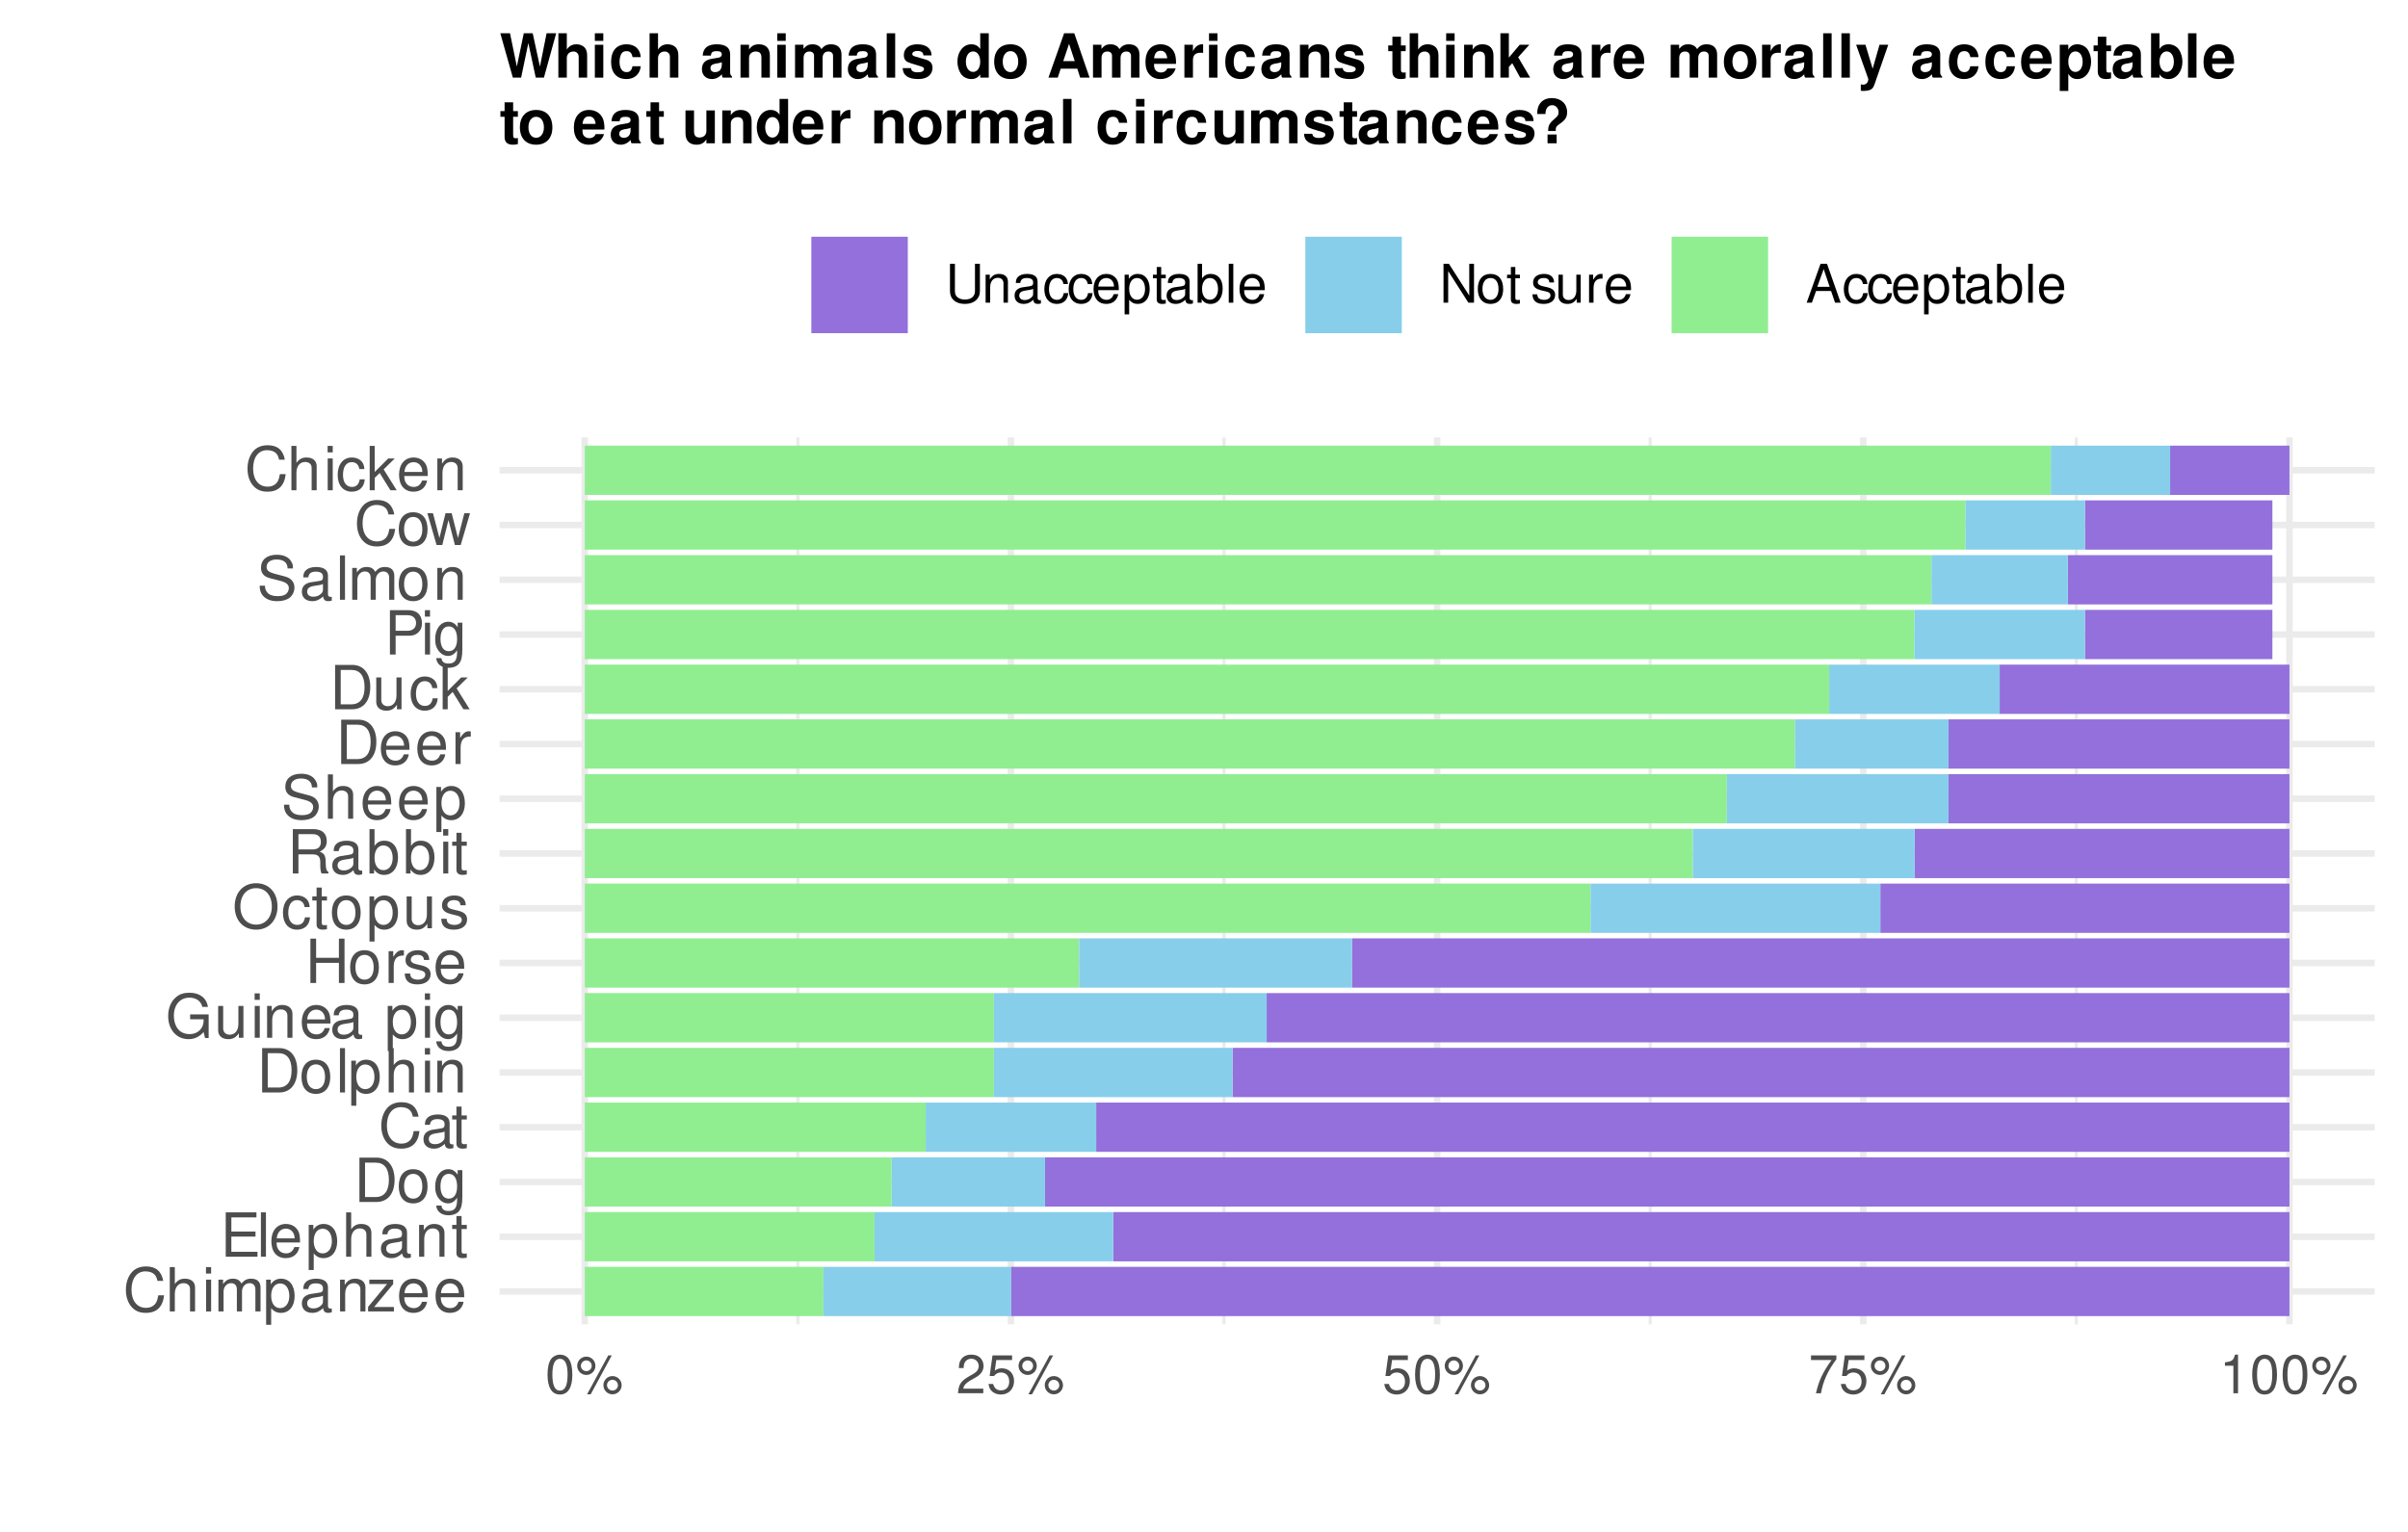 <?xml version="1.0" encoding="UTF-8"?>
<svg xmlns="http://www.w3.org/2000/svg" xmlns:xlink="http://www.w3.org/1999/xlink" width="396pt" height="252pt" viewBox="0 0 396 252" version="1.1">
<defs>
<g>
<symbol overflow="visible" id="glyph0-0">
<path style="stroke:none;" d=""/>
</symbol>
<symbol overflow="visible" id="glyph0-1">
<path style="stroke:none;" d="M 6.625 -5.031 C 6.328 -6.625 5.406 -7.406 3.812 -7.406 C 2.828 -7.406 2.047 -7.094 1.5 -6.5 C 0.844 -5.781 0.484 -4.734 0.484 -3.562 C 0.484 -2.359 0.844 -1.328 1.531 -0.625 C 2.094 -0.047 2.812 0.234 3.766 0.234 C 5.547 0.234 6.547 -0.734 6.766 -2.656 L 5.812 -2.656 C 5.734 -2.156 5.625 -1.812 5.484 -1.531 C 5.188 -0.938 4.562 -0.594 3.781 -0.594 C 2.328 -0.594 1.406 -1.75 1.406 -3.562 C 1.406 -5.438 2.281 -6.594 3.703 -6.594 C 4.297 -6.594 4.844 -6.422 5.141 -6.125 C 5.406 -5.875 5.562 -5.578 5.672 -5.031 Z M 6.625 -5.031 "/>
</symbol>
<symbol overflow="visible" id="glyph0-2">
<path style="stroke:none;" d="M 0.703 -7.297 L 0.703 0 L 1.531 0 L 1.531 -2.891 C 1.531 -3.953 2.094 -4.656 2.953 -4.656 C 3.234 -4.656 3.484 -4.578 3.688 -4.438 C 3.938 -4.25 4.031 -4 4.031 -3.625 L 4.031 0 L 4.859 0 L 4.859 -3.953 C 4.859 -4.844 4.234 -5.391 3.203 -5.391 C 2.469 -5.391 2.016 -5.156 1.531 -4.516 L 1.531 -7.297 Z M 0.703 -7.297 "/>
</symbol>
<symbol overflow="visible" id="glyph0-3">
<path style="stroke:none;" d="M 1.5 -5.234 L 0.672 -5.234 L 0.672 0 L 1.5 0 Z M 1.5 -7.297 L 0.656 -7.297 L 0.656 -6.234 L 1.5 -6.234 Z M 1.5 -7.297 "/>
</symbol>
<symbol overflow="visible" id="glyph0-4">
<path style="stroke:none;" d="M 0.703 -5.234 L 0.703 0 L 1.547 0 L 1.547 -3.297 C 1.547 -4.047 2.094 -4.656 2.766 -4.656 C 3.391 -4.656 3.734 -4.281 3.734 -3.609 L 3.734 0 L 4.578 0 L 4.578 -3.297 C 4.578 -4.047 5.125 -4.656 5.812 -4.656 C 6.422 -4.656 6.781 -4.266 6.781 -3.609 L 6.781 0 L 7.625 0 L 7.625 -3.938 C 7.625 -4.875 7.078 -5.391 6.094 -5.391 C 5.406 -5.391 4.984 -5.188 4.484 -4.594 C 4.188 -5.156 3.766 -5.391 3.078 -5.391 C 2.375 -5.391 1.906 -5.125 1.469 -4.5 L 1.469 -5.234 Z M 0.703 -5.234 "/>
</symbol>
<symbol overflow="visible" id="glyph0-5">
<path style="stroke:none;" d="M 0.547 2.188 L 1.375 2.188 L 1.375 -0.547 C 1.812 -0.016 2.312 0.234 2.984 0.234 C 4.344 0.234 5.234 -0.859 5.234 -2.531 C 5.234 -4.297 4.375 -5.391 2.984 -5.391 C 2.266 -5.391 1.703 -5.062 1.312 -4.453 L 1.312 -5.234 L 0.547 -5.234 Z M 2.844 -4.609 C 3.766 -4.609 4.359 -3.797 4.359 -2.547 C 4.359 -1.359 3.75 -0.547 2.844 -0.547 C 1.953 -0.547 1.375 -1.344 1.375 -2.578 C 1.375 -3.812 1.953 -4.609 2.844 -4.609 Z M 2.844 -4.609 "/>
</symbol>
<symbol overflow="visible" id="glyph0-6">
<path style="stroke:none;" d="M 5.344 -0.484 C 5.266 -0.469 5.219 -0.469 5.172 -0.469 C 4.875 -0.469 4.719 -0.625 4.719 -0.875 L 4.719 -3.953 C 4.719 -4.891 4.047 -5.391 2.75 -5.391 C 1.984 -5.391 1.375 -5.172 1.016 -4.781 C 0.766 -4.516 0.672 -4.203 0.656 -3.688 L 1.484 -3.688 C 1.562 -4.328 1.938 -4.625 2.719 -4.625 C 3.484 -4.625 3.891 -4.344 3.891 -3.844 L 3.891 -3.625 C 3.875 -3.266 3.703 -3.125 3.016 -3.047 C 1.844 -2.891 1.656 -2.844 1.344 -2.719 C 0.734 -2.453 0.422 -2 0.422 -1.312 C 0.422 -0.375 1.078 0.234 2.141 0.234 C 2.797 0.234 3.328 0 3.922 -0.547 C 3.984 0 4.234 0.234 4.781 0.234 C 4.953 0.234 5.062 0.203 5.344 0.141 Z M 3.891 -1.656 C 3.891 -1.375 3.812 -1.203 3.562 -0.969 C 3.219 -0.656 2.812 -0.5 2.312 -0.5 C 1.672 -0.5 1.297 -0.812 1.297 -1.344 C 1.297 -1.891 1.656 -2.172 2.547 -2.297 C 3.438 -2.422 3.609 -2.453 3.891 -2.594 Z M 3.891 -1.656 "/>
</symbol>
<symbol overflow="visible" id="glyph0-7">
<path style="stroke:none;" d="M 0.703 -5.234 L 0.703 0 L 1.547 0 L 1.547 -2.891 C 1.547 -3.953 2.094 -4.656 2.953 -4.656 C 3.625 -4.656 4.047 -4.266 4.047 -3.625 L 4.047 0 L 4.875 0 L 4.875 -3.953 C 4.875 -4.828 4.219 -5.391 3.203 -5.391 C 2.438 -5.391 1.938 -5.094 1.469 -4.359 L 1.469 -5.234 Z M 0.703 -5.234 "/>
</symbol>
<symbol overflow="visible" id="glyph0-8">
<path style="stroke:none;" d="M 4.438 -5.234 L 0.516 -5.234 L 0.516 -4.516 L 3.438 -4.516 L 0.312 -0.75 L 0.312 0 L 4.562 0 L 4.562 -0.734 L 1.312 -0.734 L 4.438 -4.5 Z M 4.438 -5.234 "/>
</symbol>
<symbol overflow="visible" id="glyph0-9">
<path style="stroke:none;" d="M 5.125 -2.344 C 5.125 -3.141 5.062 -3.625 4.922 -4.016 C 4.578 -4.875 3.781 -5.391 2.797 -5.391 C 1.344 -5.391 0.406 -4.281 0.406 -2.547 C 0.406 -0.812 1.297 0.234 2.781 0.234 C 3.984 0.234 4.812 -0.453 5.016 -1.594 L 4.188 -1.594 C 3.953 -0.906 3.484 -0.547 2.812 -0.547 C 2.281 -0.547 1.828 -0.781 1.547 -1.219 C 1.344 -1.516 1.281 -1.812 1.266 -2.344 Z M 1.297 -3.016 C 1.359 -3.984 1.953 -4.625 2.797 -4.625 C 3.641 -4.625 4.234 -3.953 4.234 -3.016 Z M 1.297 -3.016 "/>
</symbol>
<symbol overflow="visible" id="glyph0-10">
<path style="stroke:none;" d="M 1.828 -3.312 L 5.797 -3.312 L 5.797 -4.141 L 1.828 -4.141 L 1.828 -6.469 L 5.953 -6.469 L 5.953 -7.297 L 0.906 -7.297 L 0.906 0 L 6.125 0 L 6.125 -0.812 L 1.828 -0.812 Z M 1.828 -3.312 "/>
</symbol>
<symbol overflow="visible" id="glyph0-11">
<path style="stroke:none;" d="M 1.516 -7.297 L 0.688 -7.297 L 0.688 0 L 1.516 0 Z M 1.516 -7.297 "/>
</symbol>
<symbol overflow="visible" id="glyph0-12">
<path style="stroke:none;" d="M 2.547 -5.234 L 1.688 -5.234 L 1.688 -6.688 L 0.844 -6.688 L 0.844 -5.234 L 0.141 -5.234 L 0.141 -4.562 L 0.844 -4.562 L 0.844 -0.594 C 0.844 -0.062 1.203 0.234 1.859 0.234 C 2.078 0.234 2.266 0.203 2.547 0.156 L 2.547 -0.547 C 2.422 -0.516 2.312 -0.5 2.141 -0.5 C 1.781 -0.5 1.688 -0.594 1.688 -0.969 L 1.688 -4.562 L 2.547 -4.562 Z M 2.547 -5.234 "/>
</symbol>
<symbol overflow="visible" id="glyph0-13">
<path style="stroke:none;" d="M 0.891 0 L 3.703 0 C 5.547 0 6.672 -1.375 6.672 -3.656 C 6.672 -5.906 5.547 -7.297 3.703 -7.297 L 0.891 -7.297 Z M 1.812 -0.812 L 1.812 -6.469 L 3.547 -6.469 C 4.984 -6.469 5.734 -5.5 5.734 -3.641 C 5.734 -1.797 4.984 -0.812 3.547 -0.812 Z M 1.812 -0.812 "/>
</symbol>
<symbol overflow="visible" id="glyph0-14">
<path style="stroke:none;" d="M 2.719 -5.391 C 1.234 -5.391 0.359 -4.344 0.359 -2.578 C 0.359 -0.812 1.234 0.234 2.734 0.234 C 4.203 0.234 5.094 -0.812 5.094 -2.547 C 5.094 -4.359 4.234 -5.391 2.719 -5.391 Z M 2.734 -4.625 C 3.672 -4.625 4.234 -3.844 4.234 -2.547 C 4.234 -1.312 3.656 -0.547 2.734 -0.547 C 1.797 -0.547 1.234 -1.312 1.234 -2.578 C 1.234 -3.844 1.797 -4.625 2.734 -4.625 Z M 2.734 -4.625 "/>
</symbol>
<symbol overflow="visible" id="glyph0-15">
<path style="stroke:none;" d="M 4.047 -5.234 L 4.047 -4.484 C 3.625 -5.109 3.156 -5.391 2.5 -5.391 C 1.234 -5.391 0.344 -4.203 0.344 -2.531 C 0.344 -1.656 0.562 -1.016 1.016 -0.484 C 1.406 -0.016 1.906 0.234 2.438 0.234 C 3.062 0.234 3.516 -0.047 3.953 -0.703 L 3.953 -0.438 C 3.953 0.953 3.562 1.484 2.531 1.484 C 1.812 1.484 1.453 1.203 1.375 0.594 L 0.516 0.594 C 0.594 1.562 1.375 2.188 2.516 2.188 C 3.281 2.188 3.922 1.938 4.266 1.516 C 4.656 1.016 4.812 0.375 4.812 -0.859 L 4.812 -5.234 Z M 2.578 -4.625 C 3.453 -4.625 3.953 -3.875 3.953 -2.547 C 3.953 -1.281 3.453 -0.547 2.578 -0.547 C 1.719 -0.547 1.219 -1.297 1.219 -2.578 C 1.219 -3.859 1.719 -4.625 2.578 -4.625 Z M 2.578 -4.625 "/>
</symbol>
<symbol overflow="visible" id="glyph0-16">
<path style="stroke:none;" d="M 7.094 -3.844 L 4.047 -3.844 L 4.047 -3.031 L 6.266 -3.031 L 6.266 -2.828 C 6.266 -1.531 5.312 -0.594 3.984 -0.594 C 3.234 -0.594 2.562 -0.859 2.141 -1.328 C 1.656 -1.844 1.375 -2.719 1.375 -3.625 C 1.375 -5.406 2.391 -6.594 3.938 -6.594 C 5.047 -6.594 5.844 -6.016 6.047 -5.078 L 6.984 -5.078 C 6.734 -6.562 5.609 -7.406 3.938 -7.406 C 3.047 -7.406 2.328 -7.188 1.766 -6.703 C 0.906 -6.016 0.438 -4.875 0.438 -3.562 C 0.438 -1.328 1.812 0.234 3.781 0.234 C 4.766 0.234 5.547 -0.141 6.266 -0.938 L 6.5 0.047 L 7.094 0.047 Z M 7.094 -3.844 "/>
</symbol>
<symbol overflow="visible" id="glyph0-17">
<path style="stroke:none;" d="M 4.812 0 L 4.812 -5.234 L 3.984 -5.234 L 3.984 -2.266 C 3.984 -1.203 3.438 -0.5 2.562 -0.5 C 1.906 -0.5 1.484 -0.906 1.484 -1.531 L 1.484 -5.234 L 0.656 -5.234 L 0.656 -1.203 C 0.656 -0.328 1.297 0.234 2.312 0.234 C 3.094 0.234 3.578 -0.047 4.062 -0.734 L 4.062 0 Z M 4.812 0 "/>
</symbol>
<symbol overflow="visible" id="glyph0-18">
<path style="stroke:none;" d=""/>
</symbol>
<symbol overflow="visible" id="glyph0-19">
<path style="stroke:none;" d="M 5.516 -3.312 L 5.516 0 L 6.438 0 L 6.438 -7.297 L 5.516 -7.297 L 5.516 -4.141 L 1.766 -4.141 L 1.766 -7.297 L 0.828 -7.297 L 0.828 0 L 1.766 0 L 1.766 -3.312 Z M 5.516 -3.312 "/>
</symbol>
<symbol overflow="visible" id="glyph0-20">
<path style="stroke:none;" d="M 0.688 -5.234 L 0.688 0 L 1.531 0 L 1.531 -2.719 C 1.547 -3.984 2.062 -4.547 3.203 -4.516 L 3.203 -5.359 C 3.062 -5.375 2.984 -5.391 2.891 -5.391 C 2.344 -5.391 1.938 -5.062 1.453 -4.297 L 1.453 -5.234 Z M 0.688 -5.234 "/>
</symbol>
<symbol overflow="visible" id="glyph0-21">
<path style="stroke:none;" d="M 4.375 -3.781 C 4.375 -4.812 3.688 -5.391 2.484 -5.391 C 1.266 -5.391 0.469 -4.766 0.469 -3.797 C 0.469 -2.969 0.891 -2.578 2.125 -2.281 L 2.906 -2.094 C 3.484 -1.953 3.719 -1.734 3.719 -1.375 C 3.719 -0.875 3.234 -0.547 2.5 -0.547 C 2.047 -0.547 1.672 -0.672 1.453 -0.891 C 1.328 -1.047 1.266 -1.188 1.219 -1.562 L 0.344 -1.562 C 0.375 -0.344 1.062 0.234 2.438 0.234 C 3.75 0.234 4.594 -0.422 4.594 -1.438 C 4.594 -2.203 4.156 -2.641 3.109 -2.891 L 2.312 -3.078 C 1.625 -3.234 1.344 -3.453 1.344 -3.828 C 1.344 -4.312 1.766 -4.625 2.453 -4.625 C 3.125 -4.625 3.484 -4.328 3.5 -3.781 Z M 4.375 -3.781 "/>
</symbol>
<symbol overflow="visible" id="glyph0-22">
<path style="stroke:none;" d="M 3.891 -7.406 C 1.797 -7.406 0.375 -5.875 0.375 -3.594 C 0.375 -1.297 1.797 0.234 3.906 0.234 C 4.797 0.234 5.562 -0.047 6.156 -0.547 C 6.953 -1.203 7.422 -2.344 7.422 -3.531 C 7.422 -5.875 6.031 -7.406 3.891 -7.406 Z M 3.891 -6.594 C 5.469 -6.594 6.484 -5.406 6.484 -3.547 C 6.484 -1.797 5.438 -0.594 3.906 -0.594 C 2.344 -0.594 1.312 -1.797 1.312 -3.594 C 1.312 -5.391 2.344 -6.594 3.891 -6.594 Z M 3.891 -6.594 "/>
</symbol>
<symbol overflow="visible" id="glyph0-23">
<path style="stroke:none;" d="M 4.703 -3.484 C 4.672 -3.984 4.562 -4.312 4.359 -4.609 C 4 -5.094 3.375 -5.391 2.641 -5.391 C 1.219 -5.391 0.312 -4.266 0.312 -2.531 C 0.312 -0.844 1.203 0.234 2.625 0.234 C 3.875 0.234 4.672 -0.516 4.766 -1.797 L 3.938 -1.797 C 3.797 -0.953 3.359 -0.547 2.656 -0.547 C 1.734 -0.547 1.188 -1.297 1.188 -2.531 C 1.188 -3.844 1.719 -4.625 2.625 -4.625 C 3.328 -4.625 3.766 -4.203 3.875 -3.484 Z M 4.703 -3.484 "/>
</symbol>
<symbol overflow="visible" id="glyph0-24">
<path style="stroke:none;" d="M 1.859 -3.141 L 4.266 -3.141 C 5.094 -3.141 5.453 -2.734 5.453 -1.844 L 5.453 -1.188 C 5.453 -0.734 5.531 -0.297 5.656 0 L 6.797 0 L 6.797 -0.234 C 6.438 -0.469 6.375 -0.734 6.344 -1.703 C 6.344 -2.906 6.156 -3.266 5.359 -3.594 C 6.188 -4.016 6.516 -4.5 6.516 -5.344 C 6.516 -6.594 5.734 -7.297 4.297 -7.297 L 0.938 -7.297 L 0.938 0 L 1.859 0 Z M 1.859 -3.953 L 1.859 -6.469 L 4.109 -6.469 C 4.625 -6.469 4.938 -6.391 5.156 -6.188 C 5.406 -5.984 5.547 -5.656 5.547 -5.219 C 5.547 -4.344 5.094 -3.953 4.109 -3.953 Z M 1.859 -3.953 "/>
</symbol>
<symbol overflow="visible" id="glyph0-25">
<path style="stroke:none;" d="M 0.547 -7.297 L 0.547 0 L 1.297 0 L 1.297 -0.672 C 1.688 -0.062 2.219 0.234 2.953 0.234 C 4.328 0.234 5.234 -0.906 5.234 -2.641 C 5.234 -4.344 4.375 -5.391 2.984 -5.391 C 2.266 -5.391 1.766 -5.125 1.375 -4.531 L 1.375 -7.297 Z M 2.828 -4.609 C 3.766 -4.609 4.359 -3.797 4.359 -2.547 C 4.359 -1.359 3.734 -0.547 2.828 -0.547 C 1.938 -0.547 1.375 -1.344 1.375 -2.578 C 1.375 -3.812 1.938 -4.609 2.828 -4.609 Z M 2.828 -4.609 "/>
</symbol>
<symbol overflow="visible" id="glyph0-26">
<path style="stroke:none;" d="M 5.953 -5.156 C 5.953 -5.656 5.938 -5.797 5.766 -6.125 C 5.375 -6.969 4.516 -7.406 3.297 -7.406 C 1.688 -7.406 0.703 -6.594 0.703 -5.266 C 0.703 -4.375 1.172 -3.812 2.125 -3.562 L 3.938 -3.094 C 4.875 -2.844 5.281 -2.484 5.281 -1.906 C 5.281 -1.516 5.062 -1.125 4.766 -0.906 C 4.469 -0.688 4.016 -0.594 3.422 -0.594 C 2.625 -0.594 2.094 -0.781 1.734 -1.203 C 1.469 -1.516 1.344 -1.875 1.359 -2.312 L 0.484 -2.312 C 0.484 -1.656 0.625 -1.203 0.906 -0.812 C 1.406 -0.125 2.25 0.234 3.359 0.234 C 4.234 0.234 4.938 0.031 5.406 -0.328 C 5.906 -0.719 6.203 -1.375 6.203 -2 C 6.203 -2.906 5.656 -3.562 4.656 -3.828 L 2.828 -4.312 C 1.953 -4.562 1.625 -4.844 1.625 -5.406 C 1.625 -6.141 2.281 -6.625 3.266 -6.625 C 4.422 -6.625 5.062 -6.109 5.078 -5.156 Z M 5.953 -5.156 "/>
</symbol>
<symbol overflow="visible" id="glyph0-27">
<path style="stroke:none;" d="M 1.406 -7.297 L 0.578 -7.297 L 0.578 0 L 1.406 0 L 1.406 -2.047 L 2.219 -2.844 L 3.984 0 L 5.016 0 L 2.875 -3.438 L 4.703 -5.234 L 3.625 -5.234 L 1.406 -3.016 Z M 1.406 -7.297 "/>
</symbol>
<symbol overflow="visible" id="glyph0-28">
<path style="stroke:none;" d="M 1.844 -3.094 L 4.125 -3.094 C 4.703 -3.094 5.156 -3.266 5.547 -3.609 C 5.984 -4.016 6.172 -4.484 6.172 -5.156 C 6.172 -6.516 5.359 -7.297 3.922 -7.297 L 0.906 -7.297 L 0.906 0 L 1.844 0 Z M 1.844 -3.906 L 1.844 -6.469 L 3.781 -6.469 C 4.672 -6.469 5.203 -5.984 5.203 -5.188 C 5.203 -4.391 4.672 -3.906 3.781 -3.906 Z M 1.844 -3.906 "/>
</symbol>
<symbol overflow="visible" id="glyph0-29">
<path style="stroke:none;" d="M 5.547 0 L 7.078 -5.234 L 6.141 -5.234 L 5.094 -1.156 L 4.062 -5.234 L 3.047 -5.234 L 2.047 -1.156 L 0.984 -5.234 L 0.062 -5.234 L 1.578 0 L 2.516 0 L 3.531 -4.109 L 4.594 0 Z M 5.547 0 "/>
</symbol>
<symbol overflow="visible" id="glyph1-0">
<path style="stroke:none;" d=""/>
</symbol>
<symbol overflow="visible" id="glyph1-1">
<path style="stroke:none;" d="M 2.422 -6.359 C 1.844 -6.359 1.312 -6.094 0.984 -5.672 C 0.578 -5.109 0.375 -4.25 0.375 -3.078 C 0.375 -0.938 1.078 0.203 2.422 0.203 C 3.734 0.203 4.453 -0.938 4.453 -3.031 C 4.453 -4.25 4.266 -5.078 3.859 -5.672 C 3.531 -6.109 3.016 -6.359 2.422 -6.359 Z M 2.422 -5.672 C 3.25 -5.672 3.672 -4.828 3.672 -3.094 C 3.672 -1.281 3.266 -0.438 2.406 -0.438 C 1.578 -0.438 1.172 -1.312 1.172 -3.062 C 1.172 -4.828 1.578 -5.672 2.422 -5.672 Z M 2.422 -5.672 "/>
</symbol>
<symbol overflow="visible" id="glyph1-2">
<path style="stroke:none;" d="M 1.75 -6.031 C 0.922 -6.031 0.25 -5.344 0.25 -4.516 C 0.25 -3.688 0.922 -3.016 1.766 -3.016 C 2.578 -3.016 3.25 -3.688 3.25 -4.5 C 3.25 -5.359 2.594 -6.031 1.75 -6.031 Z M 1.75 -5.406 C 2.25 -5.406 2.641 -5.016 2.641 -4.516 C 2.641 -4.031 2.25 -3.641 1.766 -3.641 C 1.266 -3.641 0.859 -4.031 0.859 -4.516 C 0.859 -5.016 1.266 -5.406 1.75 -5.406 Z M 5.359 -6.234 L 1.875 0.172 L 2.469 0.172 L 5.938 -6.234 Z M 6.047 -2.828 C 5.219 -2.828 4.562 -2.156 4.562 -1.344 C 4.562 -0.5 5.219 0.172 6.062 0.172 C 6.875 0.172 7.562 -0.5 7.562 -1.312 C 7.562 -2.156 6.891 -2.828 6.047 -2.828 Z M 6.047 -2.219 C 6.547 -2.219 6.953 -1.828 6.953 -1.312 C 6.953 -0.844 6.547 -0.453 6.062 -0.453 C 5.562 -0.453 5.156 -0.844 5.156 -1.344 C 5.156 -1.828 5.562 -2.219 6.047 -2.219 Z M 6.047 -2.219 "/>
</symbol>
<symbol overflow="visible" id="glyph1-3">
<path style="stroke:none;" d="M 4.453 -0.766 L 1.172 -0.766 C 1.25 -1.297 1.531 -1.625 2.297 -2.094 L 3.172 -2.594 C 4.047 -3.062 4.5 -3.719 4.5 -4.5 C 4.5 -5.031 4.281 -5.531 3.922 -5.875 C 3.547 -6.203 3.094 -6.359 2.5 -6.359 C 1.703 -6.359 1.125 -6.078 0.781 -5.531 C 0.547 -5.203 0.453 -4.797 0.438 -4.156 L 1.219 -4.156 C 1.234 -4.594 1.297 -4.844 1.406 -5.062 C 1.594 -5.438 2 -5.688 2.469 -5.688 C 3.172 -5.688 3.703 -5.172 3.703 -4.484 C 3.703 -3.969 3.406 -3.531 2.859 -3.219 L 2.047 -2.75 C 0.75 -2 0.375 -1.406 0.297 -0.016 L 4.453 -0.016 Z M 4.453 -0.766 "/>
</symbol>
<symbol overflow="visible" id="glyph1-4">
<path style="stroke:none;" d="M 4.188 -6.234 L 0.969 -6.234 L 0.5 -2.844 L 1.219 -2.844 C 1.578 -3.266 1.875 -3.422 2.359 -3.422 C 3.203 -3.422 3.719 -2.844 3.719 -1.922 C 3.719 -1.031 3.203 -0.484 2.359 -0.484 C 1.688 -0.484 1.266 -0.828 1.078 -1.531 L 0.312 -1.531 C 0.406 -1.016 0.5 -0.781 0.688 -0.547 C 1.031 -0.078 1.672 0.203 2.375 0.203 C 3.641 0.203 4.516 -0.719 4.516 -2.031 C 4.516 -3.266 3.688 -4.109 2.5 -4.109 C 2.062 -4.109 1.703 -4 1.344 -3.734 L 1.594 -5.469 L 4.188 -5.469 Z M 4.188 -6.234 "/>
</symbol>
<symbol overflow="visible" id="glyph1-5">
<path style="stroke:none;" d="M 4.578 -6.234 L 0.406 -6.234 L 0.406 -5.469 L 3.781 -5.469 C 2.281 -3.359 1.688 -2.047 1.219 0 L 2.047 0 C 2.391 -2 3.172 -3.719 4.578 -5.594 Z M 4.578 -6.234 "/>
</symbol>
<symbol overflow="visible" id="glyph1-6">
<path style="stroke:none;" d="M 2.281 -4.531 L 2.281 0 L 3.047 0 L 3.047 -6.359 L 2.547 -6.359 C 2.266 -5.391 2.094 -5.25 0.891 -5.094 L 0.891 -4.531 Z M 2.281 -4.531 "/>
</symbol>
<symbol overflow="visible" id="glyph1-7">
<path style="stroke:none;" d="M 4.859 -6.406 L 4.859 -1.906 C 4.859 -1.047 4.234 -0.516 3.203 -0.516 C 2.734 -0.516 2.344 -0.641 2.031 -0.859 C 1.719 -1.094 1.562 -1.422 1.562 -1.906 L 1.562 -6.406 L 0.75 -6.406 L 0.75 -1.906 C 0.75 -0.609 1.688 0.203 3.203 0.203 C 4.703 0.203 5.672 -0.625 5.672 -1.906 L 5.672 -6.406 Z M 4.859 -6.406 "/>
</symbol>
<symbol overflow="visible" id="glyph1-8">
<path style="stroke:none;" d="M 0.609 -4.609 L 0.609 0 L 1.359 0 L 1.359 -2.547 C 1.359 -3.484 1.844 -4.094 2.609 -4.094 C 3.188 -4.094 3.547 -3.75 3.547 -3.188 L 3.547 0 L 4.281 0 L 4.281 -3.484 C 4.281 -4.25 3.719 -4.734 2.828 -4.734 C 2.141 -4.734 1.703 -4.484 1.297 -3.828 L 1.297 -4.609 Z M 0.609 -4.609 "/>
</symbol>
<symbol overflow="visible" id="glyph1-9">
<path style="stroke:none;" d="M 4.703 -0.438 C 4.625 -0.406 4.594 -0.406 4.547 -0.406 C 4.297 -0.406 4.156 -0.547 4.156 -0.781 L 4.156 -3.484 C 4.156 -4.297 3.547 -4.734 2.422 -4.734 C 1.734 -4.734 1.203 -4.547 0.891 -4.203 C 0.672 -3.969 0.594 -3.703 0.578 -3.25 L 1.312 -3.25 C 1.375 -3.812 1.703 -4.062 2.391 -4.062 C 3.062 -4.062 3.422 -3.812 3.422 -3.375 L 3.422 -3.188 C 3.406 -2.875 3.25 -2.75 2.656 -2.672 C 1.625 -2.547 1.453 -2.5 1.172 -2.391 C 0.641 -2.156 0.375 -1.766 0.375 -1.156 C 0.375 -0.328 0.953 0.203 1.875 0.203 C 2.469 0.203 2.922 0 3.453 -0.469 C 3.5 0 3.734 0.203 4.203 0.203 C 4.359 0.203 4.453 0.188 4.703 0.125 Z M 3.422 -1.453 C 3.422 -1.203 3.359 -1.062 3.125 -0.859 C 2.828 -0.578 2.469 -0.438 2.047 -0.438 C 1.469 -0.438 1.141 -0.719 1.141 -1.172 C 1.141 -1.656 1.453 -1.906 2.25 -2.016 C 3.031 -2.125 3.172 -2.156 3.422 -2.281 Z M 3.422 -1.453 "/>
</symbol>
<symbol overflow="visible" id="glyph1-10">
<path style="stroke:none;" d="M 4.141 -3.062 C 4.109 -3.516 4.016 -3.797 3.828 -4.062 C 3.516 -4.484 2.969 -4.734 2.328 -4.734 C 1.078 -4.734 0.266 -3.75 0.266 -2.219 C 0.266 -0.734 1.062 0.203 2.312 0.203 C 3.406 0.203 4.109 -0.453 4.203 -1.578 L 3.453 -1.578 C 3.328 -0.844 2.953 -0.469 2.328 -0.469 C 1.516 -0.469 1.031 -1.141 1.031 -2.219 C 1.031 -3.375 1.516 -4.062 2.312 -4.062 C 2.922 -4.062 3.312 -3.703 3.406 -3.062 Z M 4.141 -3.062 "/>
</symbol>
<symbol overflow="visible" id="glyph1-11">
<path style="stroke:none;" d="M 4.516 -2.062 C 4.516 -2.766 4.453 -3.188 4.328 -3.531 C 4.031 -4.281 3.328 -4.734 2.469 -4.734 C 1.172 -4.734 0.359 -3.766 0.359 -2.25 C 0.359 -0.719 1.141 0.203 2.453 0.203 C 3.5 0.203 4.234 -0.391 4.422 -1.406 L 3.672 -1.406 C 3.469 -0.797 3.062 -0.469 2.469 -0.469 C 2 -0.469 1.609 -0.688 1.359 -1.078 C 1.188 -1.344 1.125 -1.594 1.125 -2.062 Z M 1.141 -2.656 C 1.203 -3.516 1.719 -4.062 2.453 -4.062 C 3.203 -4.062 3.719 -3.484 3.719 -2.656 Z M 1.141 -2.656 "/>
</symbol>
<symbol overflow="visible" id="glyph1-12">
<path style="stroke:none;" d="M 0.469 1.922 L 1.219 1.922 L 1.219 -0.484 C 1.594 -0.016 2.031 0.203 2.625 0.203 C 3.828 0.203 4.594 -0.75 4.594 -2.219 C 4.594 -3.781 3.844 -4.734 2.625 -4.734 C 2 -4.734 1.5 -4.453 1.156 -3.922 L 1.156 -4.609 L 0.469 -4.609 Z M 2.5 -4.062 C 3.312 -4.062 3.828 -3.344 3.828 -2.25 C 3.828 -1.203 3.297 -0.484 2.5 -0.484 C 1.719 -0.484 1.219 -1.188 1.219 -2.266 C 1.219 -3.359 1.719 -4.062 2.5 -4.062 Z M 2.5 -4.062 "/>
</symbol>
<symbol overflow="visible" id="glyph1-13">
<path style="stroke:none;" d="M 2.234 -4.609 L 1.484 -4.609 L 1.484 -5.875 L 0.75 -5.875 L 0.75 -4.609 L 0.125 -4.609 L 0.125 -4.016 L 0.75 -4.016 L 0.75 -0.531 C 0.75 -0.047 1.062 0.203 1.641 0.203 C 1.828 0.203 1.984 0.188 2.234 0.141 L 2.234 -0.469 C 2.125 -0.453 2.031 -0.438 1.875 -0.438 C 1.562 -0.438 1.484 -0.531 1.484 -0.859 L 1.484 -4.016 L 2.234 -4.016 Z M 2.234 -4.609 "/>
</symbol>
<symbol overflow="visible" id="glyph1-14">
<path style="stroke:none;" d="M 0.469 -6.406 L 0.469 0 L 1.141 0 L 1.141 -0.594 C 1.484 -0.047 1.953 0.203 2.594 0.203 C 3.812 0.203 4.594 -0.797 4.594 -2.328 C 4.594 -3.812 3.859 -4.734 2.625 -4.734 C 2 -4.734 1.547 -4.5 1.203 -3.984 L 1.203 -6.406 Z M 2.484 -4.062 C 3.312 -4.062 3.828 -3.344 3.828 -2.25 C 3.828 -1.203 3.297 -0.484 2.484 -0.484 C 1.703 -0.484 1.203 -1.188 1.203 -2.266 C 1.203 -3.359 1.703 -4.062 2.484 -4.062 Z M 2.484 -4.062 "/>
</symbol>
<symbol overflow="visible" id="glyph1-15">
<path style="stroke:none;" d="M 1.344 -6.406 L 0.594 -6.406 L 0.594 0 L 1.344 0 Z M 1.344 -6.406 "/>
</symbol>
<symbol overflow="visible" id="glyph1-16">
<path style="stroke:none;" d="M 5.688 -6.406 L 4.906 -6.406 L 4.906 -1.172 L 1.562 -6.406 L 0.672 -6.406 L 0.672 0 L 1.438 0 L 1.438 -5.203 L 4.766 0 L 5.688 0 Z M 5.688 -6.406 "/>
</symbol>
<symbol overflow="visible" id="glyph1-17">
<path style="stroke:none;" d="M 2.391 -4.734 C 1.094 -4.734 0.312 -3.812 0.312 -2.266 C 0.312 -0.719 1.094 0.203 2.406 0.203 C 3.703 0.203 4.484 -0.719 4.484 -2.234 C 4.484 -3.828 3.734 -4.734 2.391 -4.734 Z M 2.406 -4.062 C 3.234 -4.062 3.719 -3.391 3.719 -2.25 C 3.719 -1.156 3.203 -0.469 2.406 -0.469 C 1.578 -0.469 1.078 -1.156 1.078 -2.266 C 1.078 -3.391 1.578 -4.062 2.406 -4.062 Z M 2.406 -4.062 "/>
</symbol>
<symbol overflow="visible" id="glyph1-18">
<path style="stroke:none;" d=""/>
</symbol>
<symbol overflow="visible" id="glyph1-19">
<path style="stroke:none;" d="M 3.859 -3.328 C 3.844 -4.234 3.25 -4.734 2.188 -4.734 C 1.109 -4.734 0.406 -4.188 0.406 -3.328 C 0.406 -2.609 0.781 -2.266 1.875 -2 L 2.562 -1.844 C 3.062 -1.719 3.266 -1.531 3.266 -1.203 C 3.266 -0.766 2.844 -0.469 2.203 -0.469 C 1.797 -0.469 1.469 -0.594 1.281 -0.781 C 1.172 -0.922 1.125 -1.047 1.078 -1.375 L 0.297 -1.375 C 0.328 -0.312 0.938 0.203 2.141 0.203 C 3.297 0.203 4.031 -0.375 4.031 -1.266 C 4.031 -1.938 3.656 -2.328 2.734 -2.547 L 2.031 -2.703 C 1.438 -2.844 1.172 -3.047 1.172 -3.375 C 1.172 -3.797 1.562 -4.062 2.156 -4.062 C 2.75 -4.062 3.062 -3.812 3.078 -3.328 Z M 3.859 -3.328 "/>
</symbol>
<symbol overflow="visible" id="glyph1-20">
<path style="stroke:none;" d="M 4.234 0 L 4.234 -4.609 L 3.516 -4.609 L 3.516 -2 C 3.516 -1.062 3.016 -0.438 2.25 -0.438 C 1.672 -0.438 1.297 -0.797 1.297 -1.344 L 1.297 -4.609 L 0.578 -4.609 L 0.578 -1.062 C 0.578 -0.297 1.141 0.203 2.047 0.203 C 2.719 0.203 3.156 -0.031 3.578 -0.641 L 3.578 0 Z M 4.234 0 "/>
</symbol>
<symbol overflow="visible" id="glyph1-21">
<path style="stroke:none;" d="M 0.609 -4.609 L 0.609 0 L 1.344 0 L 1.344 -2.391 C 1.359 -3.5 1.812 -4 2.828 -3.969 L 2.828 -4.719 C 2.703 -4.734 2.625 -4.734 2.547 -4.734 C 2.062 -4.734 1.703 -4.453 1.281 -3.781 L 1.281 -4.609 Z M 0.609 -4.609 "/>
</symbol>
<symbol overflow="visible" id="glyph1-22">
<path style="stroke:none;" d="M 4.172 -1.922 L 4.828 0 L 5.75 0 L 3.5 -6.406 L 2.438 -6.406 L 0.156 0 L 1.016 0 L 1.703 -1.922 Z M 3.938 -2.609 L 1.906 -2.609 L 2.953 -5.531 Z M 3.938 -2.609 "/>
</symbol>
<symbol overflow="visible" id="glyph2-0">
<path style="stroke:none;" d=""/>
</symbol>
<symbol overflow="visible" id="glyph2-1">
<path style="stroke:none;" d="M 7.297 0 L 9.312 -7.297 L 7.734 -7.297 L 6.641 -1.812 L 5.453 -7.297 L 3.984 -7.297 L 2.844 -1.828 L 1.719 -7.297 L 0.125 -7.297 L 2.188 0 L 3.547 0 L 4.734 -5.688 L 5.953 0 Z M 7.297 0 "/>
</symbol>
<symbol overflow="visible" id="glyph2-2">
<path style="stroke:none;" d="M 0.672 -7.297 L 0.672 0 L 2.062 0 L 2.062 -3.234 C 2.062 -3.859 2.516 -4.297 3.156 -4.297 C 3.453 -4.297 3.688 -4.188 3.844 -3.969 C 3.984 -3.797 4.016 -3.641 4.016 -3.297 L 4.016 0 L 5.406 0 L 5.406 -3.625 C 5.406 -4.297 5.234 -4.766 4.859 -5.078 C 4.547 -5.344 4.094 -5.484 3.656 -5.484 C 2.953 -5.484 2.453 -5.219 2.062 -4.625 L 2.062 -7.297 Z M 0.672 -7.297 "/>
</symbol>
<symbol overflow="visible" id="glyph2-3">
<path style="stroke:none;" d="M 2.062 -5.406 L 0.672 -5.406 L 0.672 0 L 2.062 0 Z M 2.062 -7.297 L 0.672 -7.297 L 0.672 -6.047 L 2.062 -6.047 Z M 2.062 -7.297 "/>
</symbol>
<symbol overflow="visible" id="glyph2-4">
<path style="stroke:none;" d="M 5.219 -3.375 C 5.125 -4.703 4.25 -5.484 2.891 -5.484 C 1.266 -5.484 0.344 -4.438 0.344 -2.594 C 0.344 -0.812 1.266 0.234 2.875 0.234 C 4.188 0.234 5.094 -0.578 5.219 -1.875 L 3.875 -1.875 C 3.703 -1.172 3.438 -0.906 2.875 -0.906 C 2.156 -0.906 1.734 -1.531 1.734 -2.594 C 1.734 -3.109 1.844 -3.578 2.016 -3.906 C 2.172 -4.203 2.484 -4.359 2.875 -4.359 C 3.453 -4.359 3.719 -4.094 3.875 -3.375 Z M 5.219 -3.375 "/>
</symbol>
<symbol overflow="visible" id="glyph2-5">
<path style="stroke:none;" d=""/>
</symbol>
<symbol overflow="visible" id="glyph2-6">
<path style="stroke:none;" d="M 5.234 -0.172 C 5 -0.406 4.922 -0.562 4.922 -0.828 L 4.922 -3.828 C 4.922 -4.938 4.172 -5.484 2.703 -5.484 C 1.25 -5.484 0.484 -4.875 0.406 -3.625 L 1.75 -3.625 C 1.812 -4.188 2.047 -4.359 2.734 -4.359 C 3.281 -4.359 3.547 -4.188 3.547 -3.812 C 3.547 -3.641 3.453 -3.484 3.312 -3.406 C 3.125 -3.297 3.125 -3.297 2.438 -3.188 L 1.875 -3.094 C 0.797 -2.906 0.281 -2.359 0.281 -1.391 C 0.281 -0.422 0.938 0.234 1.922 0.234 C 2.516 0.234 3.062 -0.016 3.562 -0.547 C 3.562 -0.266 3.594 -0.156 3.719 0 L 5.234 0 Z M 3.547 -2.172 C 3.547 -1.359 3.156 -0.906 2.438 -0.906 C 1.969 -0.906 1.688 -1.156 1.688 -1.547 C 1.688 -1.969 1.906 -2.172 2.484 -2.297 L 2.953 -2.375 C 3.328 -2.453 3.391 -2.469 3.547 -2.547 Z M 3.547 -2.172 "/>
</symbol>
<symbol overflow="visible" id="glyph2-7">
<path style="stroke:none;" d="M 0.625 -5.406 L 0.625 0 L 2.031 0 L 2.031 -3.234 C 2.031 -3.875 2.469 -4.297 3.156 -4.297 C 3.766 -4.297 4.062 -3.969 4.062 -3.328 L 4.062 0 L 5.453 0 L 5.453 -3.625 C 5.453 -4.812 4.812 -5.484 3.656 -5.484 C 2.922 -5.484 2.438 -5.234 2.031 -4.625 L 2.031 -5.406 Z M 0.625 -5.406 "/>
</symbol>
<symbol overflow="visible" id="glyph2-8">
<path style="stroke:none;" d="M 0.594 -5.406 L 0.594 0 L 2 0 L 2 -3.234 C 2 -3.906 2.359 -4.297 2.953 -4.297 C 3.438 -4.297 3.719 -4.031 3.719 -3.594 L 3.719 0 L 5.125 0 L 5.125 -3.234 C 5.125 -3.906 5.484 -4.297 6.078 -4.297 C 6.547 -4.297 6.844 -4.031 6.844 -3.594 L 6.844 0 L 8.234 0 L 8.234 -3.812 C 8.234 -4.875 7.594 -5.484 6.516 -5.484 C 5.828 -5.484 5.359 -5.25 4.938 -4.688 C 4.688 -5.203 4.141 -5.484 3.469 -5.484 C 2.844 -5.484 2.453 -5.297 1.984 -4.734 L 1.984 -5.406 Z M 0.594 -5.406 "/>
</symbol>
<symbol overflow="visible" id="glyph2-9">
<path style="stroke:none;" d="M 2.062 -7.297 L 0.672 -7.297 L 0.672 0 L 2.062 0 Z M 2.062 -7.297 "/>
</symbol>
<symbol overflow="visible" id="glyph2-10">
<path style="stroke:none;" d="M 5.047 -3.656 C 5.031 -4.797 4.156 -5.484 2.703 -5.484 C 1.328 -5.484 0.484 -4.797 0.484 -3.688 C 0.484 -3.328 0.594 -3.016 0.781 -2.812 C 0.969 -2.625 1.141 -2.531 1.656 -2.359 L 3.328 -1.844 C 3.688 -1.734 3.797 -1.625 3.797 -1.406 C 3.797 -1.062 3.406 -0.875 2.766 -0.875 C 2.391 -0.875 2.109 -0.938 1.938 -1.062 C 1.781 -1.172 1.719 -1.281 1.656 -1.562 L 0.297 -1.562 C 0.328 -0.375 1.203 0.234 2.844 0.234 C 3.594 0.234 4.156 0.062 4.562 -0.25 C 4.953 -0.562 5.203 -1.062 5.203 -1.594 C 5.203 -2.297 4.844 -2.75 4.141 -2.953 L 2.375 -3.469 C 1.984 -3.594 1.875 -3.672 1.875 -3.891 C 1.875 -4.188 2.203 -4.391 2.688 -4.391 C 3.359 -4.391 3.688 -4.156 3.703 -3.656 Z M 5.047 -3.656 "/>
</symbol>
<symbol overflow="visible" id="glyph2-11">
<path style="stroke:none;" d="M 4.047 0 L 5.453 0 L 5.453 -7.297 L 4.047 -7.297 L 4.047 -4.703 C 3.703 -5.234 3.234 -5.484 2.562 -5.484 C 1.266 -5.484 0.297 -4.25 0.297 -2.625 C 0.297 -1.891 0.516 -1.156 0.875 -0.625 C 1.234 -0.094 1.906 0.234 2.562 0.234 C 3.234 0.234 3.703 -0.016 4.047 -0.547 Z M 2.875 -4.312 C 3.578 -4.312 4.047 -3.641 4.047 -2.594 C 4.047 -1.625 3.562 -0.938 2.875 -0.938 C 2.172 -0.938 1.688 -1.625 1.688 -2.625 C 1.688 -3.625 2.172 -4.312 2.875 -4.312 Z M 2.875 -4.312 "/>
</symbol>
<symbol overflow="visible" id="glyph2-12">
<path style="stroke:none;" d="M 3.016 -5.484 C 1.359 -5.484 0.344 -4.406 0.344 -2.625 C 0.344 -0.844 1.359 0.234 3.016 0.234 C 4.672 0.234 5.688 -0.844 5.688 -2.594 C 5.688 -4.422 4.703 -5.484 3.016 -5.484 Z M 3.016 -4.359 C 3.797 -4.359 4.297 -3.672 4.297 -2.609 C 4.297 -1.594 3.766 -0.906 3.016 -0.906 C 2.266 -0.906 1.75 -1.594 1.75 -2.625 C 1.75 -3.672 2.266 -4.359 3.016 -4.359 Z M 3.016 -4.359 "/>
</symbol>
<symbol overflow="visible" id="glyph2-13">
<path style="stroke:none;" d="M 5.016 -1.469 L 5.484 0 L 7.031 0 L 4.516 -7.297 L 2.844 -7.297 L 0.266 0 L 1.797 0 L 2.281 -1.469 Z M 4.594 -2.719 L 2.703 -2.719 L 3.656 -5.562 Z M 4.594 -2.719 "/>
</symbol>
<symbol overflow="visible" id="glyph2-14">
<path style="stroke:none;" d="M 5.234 -2.266 C 5.25 -2.375 5.25 -2.438 5.25 -2.5 C 5.25 -3.047 5.172 -3.547 5.047 -3.922 C 4.688 -4.906 3.812 -5.484 2.719 -5.484 C 1.172 -5.484 0.219 -4.375 0.219 -2.562 C 0.219 -0.828 1.156 0.234 2.688 0.234 C 3.906 0.234 4.875 -0.453 5.188 -1.516 L 3.812 -1.516 C 3.641 -1.094 3.25 -0.844 2.734 -0.844 C 2.344 -0.844 2.016 -1.016 1.812 -1.312 C 1.688 -1.516 1.641 -1.75 1.625 -2.266 Z M 1.641 -3.188 C 1.734 -4.016 2.078 -4.422 2.703 -4.422 C 3.344 -4.422 3.719 -3.984 3.797 -3.188 Z M 1.641 -3.188 "/>
</symbol>
<symbol overflow="visible" id="glyph2-15">
<path style="stroke:none;" d="M 0.625 -5.406 L 0.625 0 L 2.031 0 L 2.031 -2.875 C 2.031 -3.688 2.438 -4.094 3.266 -4.094 C 3.406 -4.094 3.516 -4.094 3.703 -4.062 L 3.703 -5.484 C 3.625 -5.484 3.594 -5.484 3.531 -5.484 C 2.891 -5.484 2.344 -5.062 2.031 -4.344 L 2.031 -5.406 Z M 0.625 -5.406 "/>
</symbol>
<symbol overflow="visible" id="glyph2-16">
<path style="stroke:none;" d="M 3.016 -5.297 L 2.234 -5.297 L 2.234 -6.734 L 0.828 -6.734 L 0.828 -5.297 L 0.141 -5.297 L 0.141 -4.359 L 0.828 -4.359 L 0.828 -1.047 C 0.828 -0.188 1.281 0.234 2.203 0.234 C 2.516 0.234 2.75 0.203 3.016 0.125 L 3.016 -0.859 C 2.875 -0.844 2.797 -0.828 2.688 -0.828 C 2.312 -0.828 2.234 -0.938 2.234 -1.422 L 2.234 -4.359 L 3.016 -4.359 Z M 3.016 -5.297 "/>
</symbol>
<symbol overflow="visible" id="glyph2-17">
<path style="stroke:none;" d="M 1.984 -3.297 L 1.984 -7.297 L 0.594 -7.297 L 0.594 0 L 1.984 0 L 1.984 -1.766 L 2.547 -2.375 L 3.844 0 L 5.484 0 L 3.516 -3.359 L 5.344 -5.406 L 3.766 -5.406 Z M 1.984 -3.297 "/>
</symbol>
<symbol overflow="visible" id="glyph2-18">
<path style="stroke:none;" d="M 3.938 -5.406 L 2.812 -1.469 L 1.625 -5.406 L 0.094 -5.406 L 2.094 0.219 C 2.094 0.781 1.75 1.156 1.234 1.156 C 1.125 1.156 1.031 1.141 0.859 1.094 L 0.859 2.156 C 1.062 2.188 1.188 2.188 1.359 2.188 C 1.719 2.188 2.125 2.125 2.375 2.016 C 2.766 1.859 2.938 1.641 3.156 0.984 L 5.375 -5.406 Z M 3.938 -5.406 "/>
</symbol>
<symbol overflow="visible" id="glyph2-19">
<path style="stroke:none;" d="M 1.984 -5.406 L 0.578 -5.406 L 0.578 2.188 L 1.984 2.188 L 1.984 -0.641 C 2.312 -0.047 2.797 0.234 3.484 0.234 C 4.781 0.234 5.734 -0.984 5.734 -2.625 C 5.734 -3.375 5.516 -4.141 5.156 -4.641 C 4.797 -5.156 4.125 -5.484 3.484 -5.484 C 2.797 -5.484 2.312 -5.203 1.984 -4.594 Z M 3.156 -4.312 C 3.875 -4.312 4.344 -3.641 4.344 -2.594 C 4.344 -1.609 3.859 -0.938 3.156 -0.938 C 2.453 -0.938 1.984 -1.609 1.984 -2.625 C 1.984 -3.641 2.453 -4.312 3.156 -4.312 Z M 3.156 -4.312 "/>
</symbol>
<symbol overflow="visible" id="glyph2-20">
<path style="stroke:none;" d="M 0.594 -7.297 L 0.594 0 L 1.984 0 L 1.984 -0.547 C 2.328 -0.016 2.797 0.234 3.484 0.234 C 4.766 0.234 5.75 -1 5.75 -2.625 C 5.75 -3.359 5.531 -4.094 5.172 -4.625 C 4.797 -5.156 4.141 -5.484 3.484 -5.484 C 2.797 -5.484 2.328 -5.234 1.984 -4.703 L 1.984 -7.297 Z M 3.172 -4.312 C 3.859 -4.312 4.344 -3.625 4.344 -2.625 C 4.344 -1.625 3.875 -0.938 3.172 -0.938 C 2.453 -0.938 1.984 -1.609 1.984 -2.656 C 1.984 -3.641 2.469 -4.312 3.172 -4.312 Z M 3.172 -4.312 "/>
</symbol>
<symbol overflow="visible" id="glyph2-21">
<path style="stroke:none;" d="M 5.406 0 L 5.406 -5.406 L 4.016 -5.406 L 4.016 -2.016 C 4.016 -1.375 3.562 -0.953 2.875 -0.953 C 2.281 -0.953 1.984 -1.281 1.984 -1.938 L 1.984 -5.406 L 0.578 -5.406 L 0.578 -1.641 C 0.578 -0.438 1.234 0.234 2.391 0.234 C 3.125 0.234 3.609 -0.031 4.016 -0.641 L 4.016 0 Z M 5.406 0 "/>
</symbol>
<symbol overflow="visible" id="glyph2-22">
<path style="stroke:none;" d="M 3.688 -2.016 C 3.688 -2.672 3.766 -2.781 4.359 -3.203 C 5.297 -3.859 5.562 -4.297 5.562 -5.141 C 5.562 -6.5 4.547 -7.438 3.062 -7.438 C 2.203 -7.438 1.547 -7.141 1.109 -6.547 C 0.781 -6.109 0.656 -5.625 0.641 -4.812 L 2 -4.812 C 2 -5.703 2.422 -6.266 3.109 -6.266 C 3.703 -6.266 4.156 -5.766 4.156 -5.109 C 4.156 -4.656 4.031 -4.469 3.453 -3.984 C 2.656 -3.312 2.422 -2.859 2.453 -2.016 Z M 3.844 -1.453 L 2.344 -1.453 L 2.344 0 L 3.844 0 Z M 3.844 -1.453 "/>
</symbol>
</g>
<clipPath id="clip1">
  <path d="M 130 71.957 L 132 71.957 L 132 217.852 L 130 217.852 Z M 130 71.957 "/>
</clipPath>
<clipPath id="clip2">
  <path d="M 201 71.957 L 202 71.957 L 202 217.852 L 201 217.852 Z M 201 71.957 "/>
</clipPath>
<clipPath id="clip3">
  <path d="M 271 71.957 L 272 71.957 L 272 217.852 L 271 217.852 Z M 271 71.957 "/>
</clipPath>
<clipPath id="clip4">
  <path d="M 341 71.957 L 342 71.957 L 342 217.852 L 341 217.852 Z M 341 71.957 "/>
</clipPath>
<clipPath id="clip5">
  <path d="M 82.152 211 L 390.523 211 L 390.523 213 L 82.152 213 Z M 82.152 211 "/>
</clipPath>
<clipPath id="clip6">
  <path d="M 82.152 202 L 390.523 202 L 390.523 204 L 82.152 204 Z M 82.152 202 "/>
</clipPath>
<clipPath id="clip7">
  <path d="M 82.152 193 L 390.523 193 L 390.523 195 L 82.152 195 Z M 82.152 193 "/>
</clipPath>
<clipPath id="clip8">
  <path d="M 82.152 184 L 390.523 184 L 390.523 186 L 82.152 186 Z M 82.152 184 "/>
</clipPath>
<clipPath id="clip9">
  <path d="M 82.152 175 L 390.523 175 L 390.523 177 L 82.152 177 Z M 82.152 175 "/>
</clipPath>
<clipPath id="clip10">
  <path d="M 82.152 166 L 390.523 166 L 390.523 168 L 82.152 168 Z M 82.152 166 "/>
</clipPath>
<clipPath id="clip11">
  <path d="M 82.152 157 L 390.523 157 L 390.523 159 L 82.152 159 Z M 82.152 157 "/>
</clipPath>
<clipPath id="clip12">
  <path d="M 82.152 148 L 390.523 148 L 390.523 150 L 82.152 150 Z M 82.152 148 "/>
</clipPath>
<clipPath id="clip13">
  <path d="M 82.152 139 L 390.523 139 L 390.523 141 L 82.152 141 Z M 82.152 139 "/>
</clipPath>
<clipPath id="clip14">
  <path d="M 82.152 130 L 390.523 130 L 390.523 132 L 82.152 132 Z M 82.152 130 "/>
</clipPath>
<clipPath id="clip15">
  <path d="M 82.152 121 L 390.523 121 L 390.523 123 L 82.152 123 Z M 82.152 121 "/>
</clipPath>
<clipPath id="clip16">
  <path d="M 82.152 112 L 390.523 112 L 390.523 114 L 82.152 114 Z M 82.152 112 "/>
</clipPath>
<clipPath id="clip17">
  <path d="M 82.152 103 L 390.523 103 L 390.523 105 L 82.152 105 Z M 82.152 103 "/>
</clipPath>
<clipPath id="clip18">
  <path d="M 82.152 94 L 390.523 94 L 390.523 96 L 82.152 96 Z M 82.152 94 "/>
</clipPath>
<clipPath id="clip19">
  <path d="M 82.152 85 L 390.523 85 L 390.523 87 L 82.152 87 Z M 82.152 85 "/>
</clipPath>
<clipPath id="clip20">
  <path d="M 82.152 76 L 390.523 76 L 390.523 78 L 82.152 78 Z M 82.152 76 "/>
</clipPath>
<clipPath id="clip21">
  <path d="M 95 71.957 L 97 71.957 L 97 217.852 L 95 217.852 Z M 95 71.957 "/>
</clipPath>
<clipPath id="clip22">
  <path d="M 165 71.957 L 167 71.957 L 167 217.852 L 165 217.852 Z M 165 71.957 "/>
</clipPath>
<clipPath id="clip23">
  <path d="M 235 71.957 L 237 71.957 L 237 217.852 L 235 217.852 Z M 235 71.957 "/>
</clipPath>
<clipPath id="clip24">
  <path d="M 305 71.957 L 307 71.957 L 307 217.852 L 305 217.852 Z M 305 71.957 "/>
</clipPath>
<clipPath id="clip25">
  <path d="M 375 71.957 L 378 71.957 L 378 217.852 L 375 217.852 Z M 375 71.957 "/>
</clipPath>
</defs>
<g id="surface25">
<rect x="0" y="0" width="396" height="252" style="fill:rgb(100%,100%,100%);fill-opacity:1;stroke:none;"/>
<g clip-path="url(#clip1)" clip-rule="nonzero">
<path style="fill:none;stroke-width:0.533;stroke-linecap:butt;stroke-linejoin:round;stroke:rgb(92.157%,92.157%,92.157%);stroke-opacity:1;stroke-miterlimit:10;" d="M 131.211 217.848 L 131.211 71.957 "/>
</g>
<g clip-path="url(#clip2)" clip-rule="nonzero">
<path style="fill:none;stroke-width:0.533;stroke-linecap:butt;stroke-linejoin:round;stroke:rgb(92.157%,92.157%,92.157%);stroke-opacity:1;stroke-miterlimit:10;" d="M 201.293 217.848 L 201.293 71.957 "/>
</g>
<g clip-path="url(#clip3)" clip-rule="nonzero">
<path style="fill:none;stroke-width:0.533;stroke-linecap:butt;stroke-linejoin:round;stroke:rgb(92.157%,92.157%,92.157%);stroke-opacity:1;stroke-miterlimit:10;" d="M 271.379 217.848 L 271.379 71.957 "/>
</g>
<g clip-path="url(#clip4)" clip-rule="nonzero">
<path style="fill:none;stroke-width:0.533;stroke-linecap:butt;stroke-linejoin:round;stroke:rgb(92.157%,92.157%,92.157%);stroke-opacity:1;stroke-miterlimit:10;" d="M 341.461 217.848 L 341.461 71.957 "/>
</g>
<g clip-path="url(#clip5)" clip-rule="nonzero">
<path style="fill:none;stroke-width:1.067;stroke-linecap:butt;stroke-linejoin:round;stroke:rgb(92.157%,92.157%,92.157%);stroke-opacity:1;stroke-miterlimit:10;" d="M 82.152 212.445 L 390.52 212.445 "/>
</g>
<g clip-path="url(#clip6)" clip-rule="nonzero">
<path style="fill:none;stroke-width:1.067;stroke-linecap:butt;stroke-linejoin:round;stroke:rgb(92.157%,92.157%,92.157%);stroke-opacity:1;stroke-miterlimit:10;" d="M 82.152 203.441 L 390.52 203.441 "/>
</g>
<g clip-path="url(#clip7)" clip-rule="nonzero">
<path style="fill:none;stroke-width:1.067;stroke-linecap:butt;stroke-linejoin:round;stroke:rgb(92.157%,92.157%,92.157%);stroke-opacity:1;stroke-miterlimit:10;" d="M 82.152 194.434 L 390.52 194.434 "/>
</g>
<g clip-path="url(#clip8)" clip-rule="nonzero">
<path style="fill:none;stroke-width:1.067;stroke-linecap:butt;stroke-linejoin:round;stroke:rgb(92.157%,92.157%,92.157%);stroke-opacity:1;stroke-miterlimit:10;" d="M 82.152 185.43 L 390.52 185.43 "/>
</g>
<g clip-path="url(#clip9)" clip-rule="nonzero">
<path style="fill:none;stroke-width:1.067;stroke-linecap:butt;stroke-linejoin:round;stroke:rgb(92.157%,92.157%,92.157%);stroke-opacity:1;stroke-miterlimit:10;" d="M 82.152 176.422 L 390.52 176.422 "/>
</g>
<g clip-path="url(#clip10)" clip-rule="nonzero">
<path style="fill:none;stroke-width:1.067;stroke-linecap:butt;stroke-linejoin:round;stroke:rgb(92.157%,92.157%,92.157%);stroke-opacity:1;stroke-miterlimit:10;" d="M 82.152 167.418 L 390.52 167.418 "/>
</g>
<g clip-path="url(#clip11)" clip-rule="nonzero">
<path style="fill:none;stroke-width:1.067;stroke-linecap:butt;stroke-linejoin:round;stroke:rgb(92.157%,92.157%,92.157%);stroke-opacity:1;stroke-miterlimit:10;" d="M 82.152 158.41 L 390.52 158.41 "/>
</g>
<g clip-path="url(#clip12)" clip-rule="nonzero">
<path style="fill:none;stroke-width:1.067;stroke-linecap:butt;stroke-linejoin:round;stroke:rgb(92.157%,92.157%,92.157%);stroke-opacity:1;stroke-miterlimit:10;" d="M 82.152 149.406 L 390.52 149.406 "/>
</g>
<g clip-path="url(#clip13)" clip-rule="nonzero">
<path style="fill:none;stroke-width:1.067;stroke-linecap:butt;stroke-linejoin:round;stroke:rgb(92.157%,92.157%,92.157%);stroke-opacity:1;stroke-miterlimit:10;" d="M 82.152 140.398 L 390.52 140.398 "/>
</g>
<g clip-path="url(#clip14)" clip-rule="nonzero">
<path style="fill:none;stroke-width:1.067;stroke-linecap:butt;stroke-linejoin:round;stroke:rgb(92.157%,92.157%,92.157%);stroke-opacity:1;stroke-miterlimit:10;" d="M 82.152 131.395 L 390.52 131.395 "/>
</g>
<g clip-path="url(#clip15)" clip-rule="nonzero">
<path style="fill:none;stroke-width:1.067;stroke-linecap:butt;stroke-linejoin:round;stroke:rgb(92.157%,92.157%,92.157%);stroke-opacity:1;stroke-miterlimit:10;" d="M 82.152 122.391 L 390.52 122.391 "/>
</g>
<g clip-path="url(#clip16)" clip-rule="nonzero">
<path style="fill:none;stroke-width:1.067;stroke-linecap:butt;stroke-linejoin:round;stroke:rgb(92.157%,92.157%,92.157%);stroke-opacity:1;stroke-miterlimit:10;" d="M 82.152 113.383 L 390.52 113.383 "/>
</g>
<g clip-path="url(#clip17)" clip-rule="nonzero">
<path style="fill:none;stroke-width:1.067;stroke-linecap:butt;stroke-linejoin:round;stroke:rgb(92.157%,92.157%,92.157%);stroke-opacity:1;stroke-miterlimit:10;" d="M 82.152 104.379 L 390.52 104.379 "/>
</g>
<g clip-path="url(#clip18)" clip-rule="nonzero">
<path style="fill:none;stroke-width:1.067;stroke-linecap:butt;stroke-linejoin:round;stroke:rgb(92.157%,92.157%,92.157%);stroke-opacity:1;stroke-miterlimit:10;" d="M 82.152 95.371 L 390.52 95.371 "/>
</g>
<g clip-path="url(#clip19)" clip-rule="nonzero">
<path style="fill:none;stroke-width:1.067;stroke-linecap:butt;stroke-linejoin:round;stroke:rgb(92.157%,92.157%,92.157%);stroke-opacity:1;stroke-miterlimit:10;" d="M 82.152 86.367 L 390.52 86.367 "/>
</g>
<g clip-path="url(#clip20)" clip-rule="nonzero">
<path style="fill:none;stroke-width:1.067;stroke-linecap:butt;stroke-linejoin:round;stroke:rgb(92.157%,92.157%,92.157%);stroke-opacity:1;stroke-miterlimit:10;" d="M 82.152 77.359 L 390.52 77.359 "/>
</g>
<g clip-path="url(#clip21)" clip-rule="nonzero">
<path style="fill:none;stroke-width:1.067;stroke-linecap:butt;stroke-linejoin:round;stroke:rgb(92.157%,92.157%,92.157%);stroke-opacity:1;stroke-miterlimit:10;" d="M 96.168 217.848 L 96.168 71.957 "/>
</g>
<g clip-path="url(#clip22)" clip-rule="nonzero">
<path style="fill:none;stroke-width:1.067;stroke-linecap:butt;stroke-linejoin:round;stroke:rgb(92.157%,92.157%,92.157%);stroke-opacity:1;stroke-miterlimit:10;" d="M 166.25 217.848 L 166.25 71.957 "/>
</g>
<g clip-path="url(#clip23)" clip-rule="nonzero">
<path style="fill:none;stroke-width:1.067;stroke-linecap:butt;stroke-linejoin:round;stroke:rgb(92.157%,92.157%,92.157%);stroke-opacity:1;stroke-miterlimit:10;" d="M 236.336 217.848 L 236.336 71.957 "/>
</g>
<g clip-path="url(#clip24)" clip-rule="nonzero">
<path style="fill:none;stroke-width:1.067;stroke-linecap:butt;stroke-linejoin:round;stroke:rgb(92.157%,92.157%,92.157%);stroke-opacity:1;stroke-miterlimit:10;" d="M 306.418 217.848 L 306.418 71.957 "/>
</g>
<g clip-path="url(#clip25)" clip-rule="nonzero">
<path style="fill:none;stroke-width:1.067;stroke-linecap:butt;stroke-linejoin:round;stroke:rgb(92.157%,92.157%,92.157%);stroke-opacity:1;stroke-miterlimit:10;" d="M 376.504 217.848 L 376.504 71.957 "/>
</g>
<path style=" stroke:none;fill-rule:nonzero;fill:rgb(56.471%,93.333%,56.471%);fill-opacity:1;" d="M 96.168 189.48 L 152.234 189.48 L 152.234 181.375 L 96.168 181.375 Z M 96.168 189.48 "/>
<path style=" stroke:none;fill-rule:nonzero;fill:rgb(57.647%,43.922%,85.882%);fill-opacity:1;" d="M 180.27 189.48 L 376.504 189.48 L 376.504 181.375 L 180.27 181.375 Z M 180.27 189.48 "/>
<path style=" stroke:none;fill-rule:nonzero;fill:rgb(52.941%,80.784%,92.157%);fill-opacity:1;" d="M 152.234 189.48 L 180.27 189.48 L 180.27 181.375 L 152.234 181.375 Z M 152.234 189.48 "/>
<path style=" stroke:none;fill-rule:nonzero;fill:rgb(56.471%,93.333%,56.471%);fill-opacity:1;" d="M 96.168 81.414 L 337.258 81.414 L 337.258 73.309 L 96.168 73.309 Z M 96.168 81.414 "/>
<path style=" stroke:none;fill-rule:nonzero;fill:rgb(57.647%,43.922%,85.882%);fill-opacity:1;" d="M 356.879 81.414 L 376.504 81.414 L 376.504 73.309 L 356.879 73.309 Z M 356.879 81.414 "/>
<path style=" stroke:none;fill-rule:nonzero;fill:rgb(52.941%,80.784%,92.157%);fill-opacity:1;" d="M 337.258 81.414 L 356.883 81.414 L 356.883 73.309 L 337.258 73.309 Z M 337.258 81.414 "/>
<path style=" stroke:none;fill-rule:nonzero;fill:rgb(56.471%,93.333%,56.471%);fill-opacity:1;" d="M 96.168 216.5 L 135.414 216.5 L 135.414 208.395 L 96.168 208.395 Z M 96.168 216.5 "/>
<path style=" stroke:none;fill-rule:nonzero;fill:rgb(57.647%,43.922%,85.882%);fill-opacity:1;" d="M 166.25 216.5 L 376.504 216.5 L 376.504 208.395 L 166.25 208.395 Z M 166.25 216.5 "/>
<path style=" stroke:none;fill-rule:nonzero;fill:rgb(52.941%,80.784%,92.157%);fill-opacity:1;" d="M 135.414 216.5 L 166.25 216.5 L 166.25 208.395 L 135.414 208.395 Z M 135.414 216.5 "/>
<path style=" stroke:none;fill-rule:nonzero;fill:rgb(56.471%,93.333%,56.471%);fill-opacity:1;" d="M 96.168 90.418 L 323.242 90.418 L 323.242 82.312 L 96.168 82.312 Z M 96.168 90.418 "/>
<path style=" stroke:none;fill-rule:nonzero;fill:rgb(57.647%,43.922%,85.882%);fill-opacity:1;" d="M 342.863 90.418 L 373.699 90.418 L 373.699 82.312 L 342.863 82.312 Z M 342.863 90.418 "/>
<path style=" stroke:none;fill-rule:nonzero;fill:rgb(52.941%,80.784%,92.157%);fill-opacity:1;" d="M 323.238 90.418 L 342.863 90.418 L 342.863 82.312 L 323.238 82.312 Z M 323.238 90.418 "/>
<path style=" stroke:none;fill-rule:nonzero;fill:rgb(56.471%,93.333%,56.471%);fill-opacity:1;" d="M 96.168 126.441 L 295.207 126.441 L 295.207 118.336 L 96.168 118.336 Z M 96.168 126.441 "/>
<path style=" stroke:none;fill-rule:nonzero;fill:rgb(57.647%,43.922%,85.882%);fill-opacity:1;" d="M 320.438 126.441 L 376.504 126.441 L 376.504 118.336 L 320.438 118.336 Z M 320.438 126.441 "/>
<path style=" stroke:none;fill-rule:nonzero;fill:rgb(52.941%,80.784%,92.157%);fill-opacity:1;" d="M 295.207 126.441 L 320.438 126.441 L 320.438 118.336 L 295.207 118.336 Z M 295.207 126.441 "/>
<path style=" stroke:none;fill-rule:nonzero;fill:rgb(56.471%,93.333%,56.471%);fill-opacity:1;" d="M 96.168 198.488 L 146.629 198.488 L 146.629 190.383 L 96.168 190.383 Z M 96.168 198.488 "/>
<path style=" stroke:none;fill-rule:nonzero;fill:rgb(57.647%,43.922%,85.882%);fill-opacity:1;" d="M 171.859 198.488 L 376.504 198.488 L 376.504 190.383 L 171.859 190.383 Z M 171.859 198.488 "/>
<path style=" stroke:none;fill-rule:nonzero;fill:rgb(52.941%,80.784%,92.157%);fill-opacity:1;" d="M 146.629 198.488 L 171.859 198.488 L 171.859 190.383 L 146.629 190.383 Z M 146.629 198.488 "/>
<path style=" stroke:none;fill-rule:nonzero;fill:rgb(56.471%,93.333%,56.471%);fill-opacity:1;" d="M 96.168 180.477 L 163.449 180.477 L 163.449 172.371 L 96.168 172.371 Z M 96.168 180.477 "/>
<path style=" stroke:none;fill-rule:nonzero;fill:rgb(57.647%,43.922%,85.882%);fill-opacity:1;" d="M 202.695 180.477 L 376.504 180.477 L 376.504 172.371 L 202.695 172.371 Z M 202.695 180.477 "/>
<path style=" stroke:none;fill-rule:nonzero;fill:rgb(52.941%,80.784%,92.157%);fill-opacity:1;" d="M 163.449 180.477 L 202.695 180.477 L 202.695 172.371 L 163.449 172.371 Z M 163.449 180.477 "/>
<path style=" stroke:none;fill-rule:nonzero;fill:rgb(56.471%,93.333%,56.471%);fill-opacity:1;" d="M 96.168 117.438 L 300.812 117.438 L 300.812 109.332 L 96.168 109.332 Z M 96.168 117.438 "/>
<path style=" stroke:none;fill-rule:nonzero;fill:rgb(57.647%,43.922%,85.882%);fill-opacity:1;" d="M 328.848 117.438 L 376.504 117.438 L 376.504 109.332 L 328.848 109.332 Z M 328.848 117.438 "/>
<path style=" stroke:none;fill-rule:nonzero;fill:rgb(52.941%,80.784%,92.157%);fill-opacity:1;" d="M 300.812 117.438 L 328.848 117.438 L 328.848 109.332 L 300.812 109.332 Z M 300.812 117.438 "/>
<path style=" stroke:none;fill-rule:nonzero;fill:rgb(56.471%,93.333%,56.471%);fill-opacity:1;" d="M 96.168 207.492 L 143.824 207.492 L 143.824 199.387 L 96.168 199.387 Z M 96.168 207.492 "/>
<path style=" stroke:none;fill-rule:nonzero;fill:rgb(57.647%,43.922%,85.882%);fill-opacity:1;" d="M 183.07 207.492 L 376.504 207.492 L 376.504 199.387 L 183.07 199.387 Z M 183.07 207.492 "/>
<path style=" stroke:none;fill-rule:nonzero;fill:rgb(52.941%,80.784%,92.157%);fill-opacity:1;" d="M 143.824 207.492 L 183.07 207.492 L 183.07 199.387 L 143.824 199.387 Z M 143.824 207.492 "/>
<path style=" stroke:none;fill-rule:nonzero;fill:rgb(56.471%,93.333%,56.471%);fill-opacity:1;" d="M 96.168 99.426 L 317.633 99.426 L 317.633 91.32 L 96.168 91.32 Z M 96.168 99.426 "/>
<path style=" stroke:none;fill-rule:nonzero;fill:rgb(57.647%,43.922%,85.882%);fill-opacity:1;" d="M 340.059 99.426 L 373.699 99.426 L 373.699 91.32 L 340.059 91.32 Z M 340.059 99.426 "/>
<path style=" stroke:none;fill-rule:nonzero;fill:rgb(52.941%,80.784%,92.157%);fill-opacity:1;" d="M 317.633 99.426 L 340.059 99.426 L 340.059 91.32 L 317.633 91.32 Z M 317.633 99.426 "/>
<path style=" stroke:none;fill-rule:nonzero;fill:rgb(56.471%,93.333%,56.471%);fill-opacity:1;" d="M 96.168 171.469 L 163.449 171.469 L 163.449 163.363 L 96.168 163.363 Z M 96.168 171.469 "/>
<path style=" stroke:none;fill-rule:nonzero;fill:rgb(57.647%,43.922%,85.882%);fill-opacity:1;" d="M 208.301 171.469 L 376.504 171.469 L 376.504 163.363 L 208.301 163.363 Z M 208.301 171.469 "/>
<path style=" stroke:none;fill-rule:nonzero;fill:rgb(52.941%,80.784%,92.157%);fill-opacity:1;" d="M 163.449 171.469 L 208.305 171.469 L 208.305 163.363 L 163.449 163.363 Z M 163.449 171.469 "/>
<path style=" stroke:none;fill-rule:nonzero;fill:rgb(56.471%,93.333%,56.471%);fill-opacity:1;" d="M 96.168 162.465 L 177.465 162.465 L 177.465 154.359 L 96.168 154.359 Z M 96.168 162.465 "/>
<path style=" stroke:none;fill-rule:nonzero;fill:rgb(57.647%,43.922%,85.882%);fill-opacity:1;" d="M 222.32 162.465 L 376.504 162.465 L 376.504 154.359 L 222.32 154.359 Z M 222.32 162.465 "/>
<path style=" stroke:none;fill-rule:nonzero;fill:rgb(52.941%,80.784%,92.157%);fill-opacity:1;" d="M 177.465 162.465 L 222.32 162.465 L 222.32 154.359 L 177.465 154.359 Z M 177.465 162.465 "/>
<path style=" stroke:none;fill-rule:nonzero;fill:rgb(56.471%,93.333%,56.471%);fill-opacity:1;" d="M 96.168 153.457 L 261.566 153.457 L 261.566 145.352 L 96.168 145.352 Z M 96.168 153.457 "/>
<path style=" stroke:none;fill-rule:nonzero;fill:rgb(57.647%,43.922%,85.882%);fill-opacity:1;" d="M 309.223 153.457 L 376.504 153.457 L 376.504 145.352 L 309.223 145.352 Z M 309.223 153.457 "/>
<path style=" stroke:none;fill-rule:nonzero;fill:rgb(52.941%,80.784%,92.157%);fill-opacity:1;" d="M 261.566 153.457 L 309.223 153.457 L 309.223 145.352 L 261.566 145.352 Z M 261.566 153.457 "/>
<path style=" stroke:none;fill-rule:nonzero;fill:rgb(56.471%,93.333%,56.471%);fill-opacity:1;" d="M 96.168 108.43 L 314.832 108.43 L 314.832 100.324 L 96.168 100.324 Z M 96.168 108.43 "/>
<path style=" stroke:none;fill-rule:nonzero;fill:rgb(57.647%,43.922%,85.882%);fill-opacity:1;" d="M 342.863 108.43 L 373.699 108.43 L 373.699 100.324 L 342.863 100.324 Z M 342.863 108.43 "/>
<path style=" stroke:none;fill-rule:nonzero;fill:rgb(52.941%,80.784%,92.157%);fill-opacity:1;" d="M 314.828 108.43 L 342.863 108.43 L 342.863 100.324 L 314.828 100.324 Z M 314.828 108.43 "/>
<path style=" stroke:none;fill-rule:nonzero;fill:rgb(56.471%,93.333%,56.471%);fill-opacity:1;" d="M 96.168 144.453 L 278.387 144.453 L 278.387 136.348 L 96.168 136.348 Z M 96.168 144.453 "/>
<path style=" stroke:none;fill-rule:nonzero;fill:rgb(57.647%,43.922%,85.882%);fill-opacity:1;" d="M 314.828 144.453 L 376.504 144.453 L 376.504 136.348 L 314.828 136.348 Z M 314.828 144.453 "/>
<path style=" stroke:none;fill-rule:nonzero;fill:rgb(52.941%,80.784%,92.157%);fill-opacity:1;" d="M 278.387 144.453 L 314.832 144.453 L 314.832 136.348 L 278.387 136.348 Z M 278.387 144.453 "/>
<path style=" stroke:none;fill-rule:nonzero;fill:rgb(56.471%,93.333%,56.471%);fill-opacity:1;" d="M 96.168 135.445 L 283.992 135.445 L 283.992 127.34 L 96.168 127.34 Z M 96.168 135.445 "/>
<path style=" stroke:none;fill-rule:nonzero;fill:rgb(57.647%,43.922%,85.882%);fill-opacity:1;" d="M 320.438 135.445 L 376.504 135.445 L 376.504 127.34 L 320.438 127.34 Z M 320.438 135.445 "/>
<path style=" stroke:none;fill-rule:nonzero;fill:rgb(52.941%,80.784%,92.157%);fill-opacity:1;" d="M 283.992 135.445 L 320.438 135.445 L 320.438 127.34 L 283.992 127.34 Z M 283.992 135.445 "/>
<g style="fill:rgb(30.196%,30.196%,30.196%);fill-opacity:1;">
  <use xlink:href="#glyph0-1" x="20.219" y="215.735"/>
  <use xlink:href="#glyph0-2" x="27.219" y="215.735"/>
  <use xlink:href="#glyph0-3" x="33.219" y="215.735"/>
  <use xlink:href="#glyph0-4" x="35.219" y="215.735"/>
  <use xlink:href="#glyph0-5" x="43.219" y="215.735"/>
  <use xlink:href="#glyph0-6" x="49.219" y="215.735"/>
  <use xlink:href="#glyph0-7" x="55.219" y="215.735"/>
  <use xlink:href="#glyph0-8" x="60.219" y="215.735"/>
  <use xlink:href="#glyph0-9" x="65.219" y="215.735"/>
  <use xlink:href="#glyph0-9" x="71.219" y="215.735"/>
</g>
<g style="fill:rgb(30.196%,30.196%,30.196%);fill-opacity:1;">
  <use xlink:href="#glyph0-10" x="36.219" y="206.731"/>
  <use xlink:href="#glyph0-11" x="42.219" y="206.731"/>
  <use xlink:href="#glyph0-9" x="44.219" y="206.731"/>
  <use xlink:href="#glyph0-5" x="50.219" y="206.731"/>
  <use xlink:href="#glyph0-2" x="56.219" y="206.731"/>
  <use xlink:href="#glyph0-6" x="62.219" y="206.731"/>
  <use xlink:href="#glyph0-7" x="68.219" y="206.731"/>
  <use xlink:href="#glyph0-12" x="74.219" y="206.731"/>
</g>
<g style="fill:rgb(30.196%,30.196%,30.196%);fill-opacity:1;">
  <use xlink:href="#glyph0-13" x="58.219" y="197.724"/>
  <use xlink:href="#glyph0-14" x="65.219" y="197.724"/>
  <use xlink:href="#glyph0-15" x="71.219" y="197.724"/>
</g>
<g style="fill:rgb(30.196%,30.196%,30.196%);fill-opacity:1;">
  <use xlink:href="#glyph0-1" x="62.219" y="188.72"/>
  <use xlink:href="#glyph0-6" x="69.219" y="188.72"/>
  <use xlink:href="#glyph0-12" x="74.219" y="188.72"/>
</g>
<g style="fill:rgb(30.196%,30.196%,30.196%);fill-opacity:1;">
  <use xlink:href="#glyph0-13" x="42.219" y="179.712"/>
  <use xlink:href="#glyph0-14" x="49.219" y="179.712"/>
  <use xlink:href="#glyph0-11" x="55.219" y="179.712"/>
  <use xlink:href="#glyph0-5" x="57.219" y="179.712"/>
  <use xlink:href="#glyph0-2" x="63.219" y="179.712"/>
  <use xlink:href="#glyph0-3" x="69.219" y="179.712"/>
  <use xlink:href="#glyph0-7" x="71.219" y="179.712"/>
</g>
<g style="fill:rgb(30.196%,30.196%,30.196%);fill-opacity:1;">
  <use xlink:href="#glyph0-16" x="27.219" y="170.708"/>
  <use xlink:href="#glyph0-17" x="35.219" y="170.708"/>
  <use xlink:href="#glyph0-3" x="41.219" y="170.708"/>
  <use xlink:href="#glyph0-7" x="43.219" y="170.708"/>
  <use xlink:href="#glyph0-9" x="49.219" y="170.708"/>
  <use xlink:href="#glyph0-6" x="54.219" y="170.708"/>
  <use xlink:href="#glyph0-18" x="60.219" y="170.708"/>
  <use xlink:href="#glyph0-5" x="63.219" y="170.708"/>
  <use xlink:href="#glyph0-3" x="69.219" y="170.708"/>
  <use xlink:href="#glyph0-15" x="71.219" y="170.708"/>
</g>
<g style="fill:rgb(30.196%,30.196%,30.196%);fill-opacity:1;">
  <use xlink:href="#glyph0-19" x="50.219" y="161.7"/>
  <use xlink:href="#glyph0-14" x="57.219" y="161.7"/>
  <use xlink:href="#glyph0-20" x="63.219" y="161.7"/>
  <use xlink:href="#glyph0-21" x="66.219" y="161.7"/>
  <use xlink:href="#glyph0-9" x="71.219" y="161.7"/>
</g>
<g style="fill:rgb(30.196%,30.196%,30.196%);fill-opacity:1;">
  <use xlink:href="#glyph0-22" x="38.219" y="152.696"/>
  <use xlink:href="#glyph0-23" x="46.219" y="152.696"/>
  <use xlink:href="#glyph0-12" x="51.219" y="152.696"/>
  <use xlink:href="#glyph0-14" x="54.219" y="152.696"/>
  <use xlink:href="#glyph0-5" x="60.219" y="152.696"/>
  <use xlink:href="#glyph0-17" x="66.219" y="152.696"/>
  <use xlink:href="#glyph0-21" x="72.219" y="152.696"/>
</g>
<g style="fill:rgb(30.196%,30.196%,30.196%);fill-opacity:1;">
  <use xlink:href="#glyph0-24" x="47.219" y="143.688"/>
  <use xlink:href="#glyph0-6" x="54.219" y="143.688"/>
  <use xlink:href="#glyph0-25" x="60.219" y="143.688"/>
  <use xlink:href="#glyph0-25" x="66.219" y="143.688"/>
  <use xlink:href="#glyph0-3" x="72.219" y="143.688"/>
  <use xlink:href="#glyph0-12" x="74.219" y="143.688"/>
</g>
<g style="fill:rgb(30.196%,30.196%,30.196%);fill-opacity:1;">
  <use xlink:href="#glyph0-26" x="46.219" y="134.685"/>
  <use xlink:href="#glyph0-2" x="53.219" y="134.685"/>
  <use xlink:href="#glyph0-9" x="59.219" y="134.685"/>
  <use xlink:href="#glyph0-9" x="65.219" y="134.685"/>
  <use xlink:href="#glyph0-5" x="71.219" y="134.685"/>
</g>
<g style="fill:rgb(30.196%,30.196%,30.196%);fill-opacity:1;">
  <use xlink:href="#glyph0-13" x="55.219" y="125.681"/>
  <use xlink:href="#glyph0-9" x="62.219" y="125.681"/>
  <use xlink:href="#glyph0-9" x="68.219" y="125.681"/>
  <use xlink:href="#glyph0-20" x="74.219" y="125.681"/>
</g>
<g style="fill:rgb(30.196%,30.196%,30.196%);fill-opacity:1;">
  <use xlink:href="#glyph0-13" x="54.219" y="116.673"/>
  <use xlink:href="#glyph0-17" x="61.219" y="116.673"/>
  <use xlink:href="#glyph0-23" x="67.219" y="116.673"/>
  <use xlink:href="#glyph0-27" x="72.219" y="116.673"/>
</g>
<g style="fill:rgb(30.196%,30.196%,30.196%);fill-opacity:1;">
  <use xlink:href="#glyph0-28" x="63.219" y="107.669"/>
  <use xlink:href="#glyph0-3" x="69.219" y="107.669"/>
  <use xlink:href="#glyph0-15" x="71.219" y="107.669"/>
</g>
<g style="fill:rgb(30.196%,30.196%,30.196%);fill-opacity:1;">
  <use xlink:href="#glyph0-26" x="42.219" y="98.661"/>
  <use xlink:href="#glyph0-6" x="49.219" y="98.661"/>
  <use xlink:href="#glyph0-11" x="55.219" y="98.661"/>
  <use xlink:href="#glyph0-4" x="57.219" y="98.661"/>
  <use xlink:href="#glyph0-14" x="65.219" y="98.661"/>
  <use xlink:href="#glyph0-7" x="71.219" y="98.661"/>
</g>
<g style="fill:rgb(30.196%,30.196%,30.196%);fill-opacity:1;">
  <use xlink:href="#glyph0-1" x="58.219" y="89.657"/>
  <use xlink:href="#glyph0-14" x="65.219" y="89.657"/>
  <use xlink:href="#glyph0-29" x="70.219" y="89.657"/>
</g>
<g style="fill:rgb(30.196%,30.196%,30.196%);fill-opacity:1;">
  <use xlink:href="#glyph0-1" x="40.219" y="80.649"/>
  <use xlink:href="#glyph0-2" x="47.219" y="80.649"/>
  <use xlink:href="#glyph0-3" x="53.219" y="80.649"/>
  <use xlink:href="#glyph0-23" x="55.219" y="80.649"/>
  <use xlink:href="#glyph0-27" x="60.219" y="80.649"/>
  <use xlink:href="#glyph0-9" x="65.219" y="80.649"/>
  <use xlink:href="#glyph0-7" x="71.219" y="80.649"/>
</g>
<g style="fill:rgb(30.196%,30.196%,30.196%);fill-opacity:1;">
  <use xlink:href="#glyph1-1" x="89.668" y="229.196"/>
  <use xlink:href="#glyph1-2" x="94.668" y="229.196"/>
</g>
<g style="fill:rgb(30.196%,30.196%,30.196%);fill-opacity:1;">
  <use xlink:href="#glyph1-3" x="157.25" y="229.196"/>
  <use xlink:href="#glyph1-4" x="162.25" y="229.196"/>
  <use xlink:href="#glyph1-2" x="167.25" y="229.196"/>
</g>
<g style="fill:rgb(30.196%,30.196%,30.196%);fill-opacity:1;">
  <use xlink:href="#glyph1-4" x="227.336" y="229.196"/>
  <use xlink:href="#glyph1-1" x="232.336" y="229.196"/>
  <use xlink:href="#glyph1-2" x="237.336" y="229.196"/>
</g>
<g style="fill:rgb(30.196%,30.196%,30.196%);fill-opacity:1;">
  <use xlink:href="#glyph1-5" x="297.418" y="229.196"/>
  <use xlink:href="#glyph1-4" x="302.418" y="229.196"/>
  <use xlink:href="#glyph1-2" x="307.418" y="229.196"/>
</g>
<g style="fill:rgb(30.196%,30.196%,30.196%);fill-opacity:1;">
  <use xlink:href="#glyph1-6" x="365.004" y="229.196"/>
  <use xlink:href="#glyph1-1" x="370.004" y="229.196"/>
  <use xlink:href="#glyph1-1" x="375.004" y="229.196"/>
  <use xlink:href="#glyph1-2" x="380.004" y="229.196"/>
</g>
<path style=" stroke:none;fill-rule:nonzero;fill:rgb(57.647%,43.922%,85.882%);fill-opacity:1;" d="M 133.426 54.809 L 149.289 54.809 L 149.289 38.945 L 133.426 38.945 Z M 133.426 54.809 "/>
<path style=" stroke:none;fill-rule:nonzero;fill:rgb(52.941%,80.784%,92.157%);fill-opacity:1;" d="M 214.664 54.809 L 230.527 54.809 L 230.527 38.945 L 214.664 38.945 Z M 214.664 54.809 "/>
<path style=" stroke:none;fill-rule:nonzero;fill:rgb(56.471%,93.333%,56.471%);fill-opacity:1;" d="M 274.902 54.809 L 290.766 54.809 L 290.766 38.945 L 274.902 38.945 Z M 274.902 54.809 "/>
<g style="fill:rgb(0%,0%,0%);fill-opacity:1;">
  <use xlink:href="#glyph1-7" x="155.477" y="49.794"/>
  <use xlink:href="#glyph1-8" x="161.477" y="49.794"/>
  <use xlink:href="#glyph1-9" x="166.477" y="49.794"/>
  <use xlink:href="#glyph1-10" x="171.477" y="49.794"/>
  <use xlink:href="#glyph1-10" x="175.477" y="49.794"/>
  <use xlink:href="#glyph1-11" x="179.477" y="49.794"/>
  <use xlink:href="#glyph1-12" x="184.477" y="49.794"/>
  <use xlink:href="#glyph1-13" x="189.477" y="49.794"/>
  <use xlink:href="#glyph1-9" x="191.477" y="49.794"/>
  <use xlink:href="#glyph1-14" x="196.477" y="49.794"/>
  <use xlink:href="#glyph1-15" x="201.477" y="49.794"/>
  <use xlink:href="#glyph1-11" x="203.477" y="49.794"/>
</g>
<g style="fill:rgb(0%,0%,0%);fill-opacity:1;">
  <use xlink:href="#glyph1-16" x="236.715" y="49.794"/>
  <use xlink:href="#glyph1-17" x="242.715" y="49.794"/>
  <use xlink:href="#glyph1-13" x="247.715" y="49.794"/>
  <use xlink:href="#glyph1-18" x="249.715" y="49.794"/>
  <use xlink:href="#glyph1-19" x="251.715" y="49.794"/>
  <use xlink:href="#glyph1-20" x="255.715" y="49.794"/>
  <use xlink:href="#glyph1-21" x="260.715" y="49.794"/>
  <use xlink:href="#glyph1-11" x="263.715" y="49.794"/>
</g>
<g style="fill:rgb(0%,0%,0%);fill-opacity:1;">
  <use xlink:href="#glyph1-22" x="296.953" y="49.794"/>
  <use xlink:href="#glyph1-10" x="302.953" y="49.794"/>
  <use xlink:href="#glyph1-10" x="306.953" y="49.794"/>
  <use xlink:href="#glyph1-11" x="310.953" y="49.794"/>
  <use xlink:href="#glyph1-12" x="315.953" y="49.794"/>
  <use xlink:href="#glyph1-13" x="320.953" y="49.794"/>
  <use xlink:href="#glyph1-9" x="322.953" y="49.794"/>
  <use xlink:href="#glyph1-14" x="327.953" y="49.794"/>
  <use xlink:href="#glyph1-15" x="332.953" y="49.794"/>
  <use xlink:href="#glyph1-11" x="334.953" y="49.794"/>
</g>
<g style="fill:rgb(0%,0%,0%);fill-opacity:1;">
  <use xlink:href="#glyph2-1" x="82.152" y="12.771"/>
  <use xlink:href="#glyph2-2" x="91.152" y="12.771"/>
  <use xlink:href="#glyph2-3" x="97.152" y="12.771"/>
  <use xlink:href="#glyph2-4" x="100.152" y="12.771"/>
  <use xlink:href="#glyph2-2" x="106.152" y="12.771"/>
  <use xlink:href="#glyph2-5" x="112.152" y="12.771"/>
  <use xlink:href="#glyph2-6" x="115.152" y="12.771"/>
  <use xlink:href="#glyph2-7" x="121.152" y="12.771"/>
  <use xlink:href="#glyph2-3" x="127.152" y="12.771"/>
  <use xlink:href="#glyph2-8" x="130.152" y="12.771"/>
  <use xlink:href="#glyph2-6" x="139.152" y="12.771"/>
  <use xlink:href="#glyph2-9" x="145.152" y="12.771"/>
  <use xlink:href="#glyph2-10" x="148.152" y="12.771"/>
  <use xlink:href="#glyph2-5" x="154.152" y="12.771"/>
  <use xlink:href="#glyph2-11" x="157.152" y="12.771"/>
  <use xlink:href="#glyph2-12" x="163.152" y="12.771"/>
  <use xlink:href="#glyph2-5" x="169.152" y="12.771"/>
  <use xlink:href="#glyph2-13" x="172.152" y="12.771"/>
  <use xlink:href="#glyph2-8" x="179.152" y="12.771"/>
  <use xlink:href="#glyph2-14" x="188.152" y="12.771"/>
  <use xlink:href="#glyph2-15" x="194.152" y="12.771"/>
  <use xlink:href="#glyph2-3" x="198.152" y="12.771"/>
  <use xlink:href="#glyph2-4" x="201.152" y="12.771"/>
  <use xlink:href="#glyph2-6" x="207.152" y="12.771"/>
  <use xlink:href="#glyph2-7" x="213.152" y="12.771"/>
  <use xlink:href="#glyph2-10" x="219.152" y="12.771"/>
  <use xlink:href="#glyph2-5" x="225.152" y="12.771"/>
  <use xlink:href="#glyph2-16" x="228.152" y="12.771"/>
  <use xlink:href="#glyph2-2" x="231.152" y="12.771"/>
  <use xlink:href="#glyph2-3" x="237.152" y="12.771"/>
  <use xlink:href="#glyph2-7" x="240.152" y="12.771"/>
  <use xlink:href="#glyph2-17" x="246.152" y="12.771"/>
  <use xlink:href="#glyph2-5" x="252.152" y="12.771"/>
  <use xlink:href="#glyph2-6" x="255.152" y="12.771"/>
  <use xlink:href="#glyph2-15" x="261.152" y="12.771"/>
  <use xlink:href="#glyph2-14" x="265.152" y="12.771"/>
  <use xlink:href="#glyph2-5" x="271.152" y="12.771"/>
  <use xlink:href="#glyph2-8" x="274.152" y="12.771"/>
  <use xlink:href="#glyph2-12" x="283.152" y="12.771"/>
  <use xlink:href="#glyph2-15" x="289.152" y="12.771"/>
  <use xlink:href="#glyph2-6" x="293.152" y="12.771"/>
  <use xlink:href="#glyph2-9" x="299.152" y="12.771"/>
  <use xlink:href="#glyph2-9" x="302.152" y="12.771"/>
  <use xlink:href="#glyph2-18" x="305.152" y="12.771"/>
  <use xlink:href="#glyph2-5" x="311.152" y="12.771"/>
  <use xlink:href="#glyph2-6" x="314.152" y="12.771"/>
  <use xlink:href="#glyph2-4" x="320.152" y="12.771"/>
  <use xlink:href="#glyph2-4" x="326.152" y="12.771"/>
  <use xlink:href="#glyph2-14" x="332.152" y="12.771"/>
  <use xlink:href="#glyph2-19" x="338.152" y="12.771"/>
  <use xlink:href="#glyph2-16" x="344.152" y="12.771"/>
  <use xlink:href="#glyph2-6" x="347.152" y="12.771"/>
  <use xlink:href="#glyph2-20" x="353.152" y="12.771"/>
  <use xlink:href="#glyph2-9" x="359.152" y="12.771"/>
  <use xlink:href="#glyph2-14" x="362.152" y="12.771"/>
</g>
<g style="fill:rgb(0%,0%,0%);fill-opacity:1;">
  <use xlink:href="#glyph2-16" x="82.152" y="23.571"/>
  <use xlink:href="#glyph2-12" x="85.152" y="23.571"/>
  <use xlink:href="#glyph2-5" x="91.152" y="23.571"/>
  <use xlink:href="#glyph2-14" x="94.152" y="23.571"/>
  <use xlink:href="#glyph2-6" x="100.152" y="23.571"/>
  <use xlink:href="#glyph2-16" x="106.152" y="23.571"/>
  <use xlink:href="#glyph2-5" x="109.152" y="23.571"/>
  <use xlink:href="#glyph2-21" x="112.152" y="23.571"/>
  <use xlink:href="#glyph2-7" x="118.152" y="23.571"/>
  <use xlink:href="#glyph2-11" x="124.152" y="23.571"/>
  <use xlink:href="#glyph2-14" x="130.152" y="23.571"/>
  <use xlink:href="#glyph2-15" x="136.152" y="23.571"/>
  <use xlink:href="#glyph2-5" x="140.152" y="23.571"/>
  <use xlink:href="#glyph2-7" x="143.152" y="23.571"/>
  <use xlink:href="#glyph2-12" x="149.152" y="23.571"/>
  <use xlink:href="#glyph2-15" x="155.152" y="23.571"/>
  <use xlink:href="#glyph2-8" x="159.152" y="23.571"/>
  <use xlink:href="#glyph2-6" x="168.152" y="23.571"/>
  <use xlink:href="#glyph2-9" x="174.152" y="23.571"/>
  <use xlink:href="#glyph2-5" x="177.152" y="23.571"/>
  <use xlink:href="#glyph2-4" x="180.152" y="23.571"/>
  <use xlink:href="#glyph2-3" x="186.152" y="23.571"/>
  <use xlink:href="#glyph2-15" x="189.152" y="23.571"/>
  <use xlink:href="#glyph2-4" x="193.152" y="23.571"/>
  <use xlink:href="#glyph2-21" x="199.152" y="23.571"/>
  <use xlink:href="#glyph2-8" x="205.152" y="23.571"/>
  <use xlink:href="#glyph2-10" x="214.152" y="23.571"/>
  <use xlink:href="#glyph2-16" x="220.152" y="23.571"/>
  <use xlink:href="#glyph2-6" x="223.152" y="23.571"/>
  <use xlink:href="#glyph2-7" x="229.152" y="23.571"/>
  <use xlink:href="#glyph2-4" x="235.152" y="23.571"/>
  <use xlink:href="#glyph2-14" x="241.152" y="23.571"/>
  <use xlink:href="#glyph2-10" x="247.152" y="23.571"/>
  <use xlink:href="#glyph2-22" x="252.152" y="23.571"/>
</g>
</g>
</svg>
